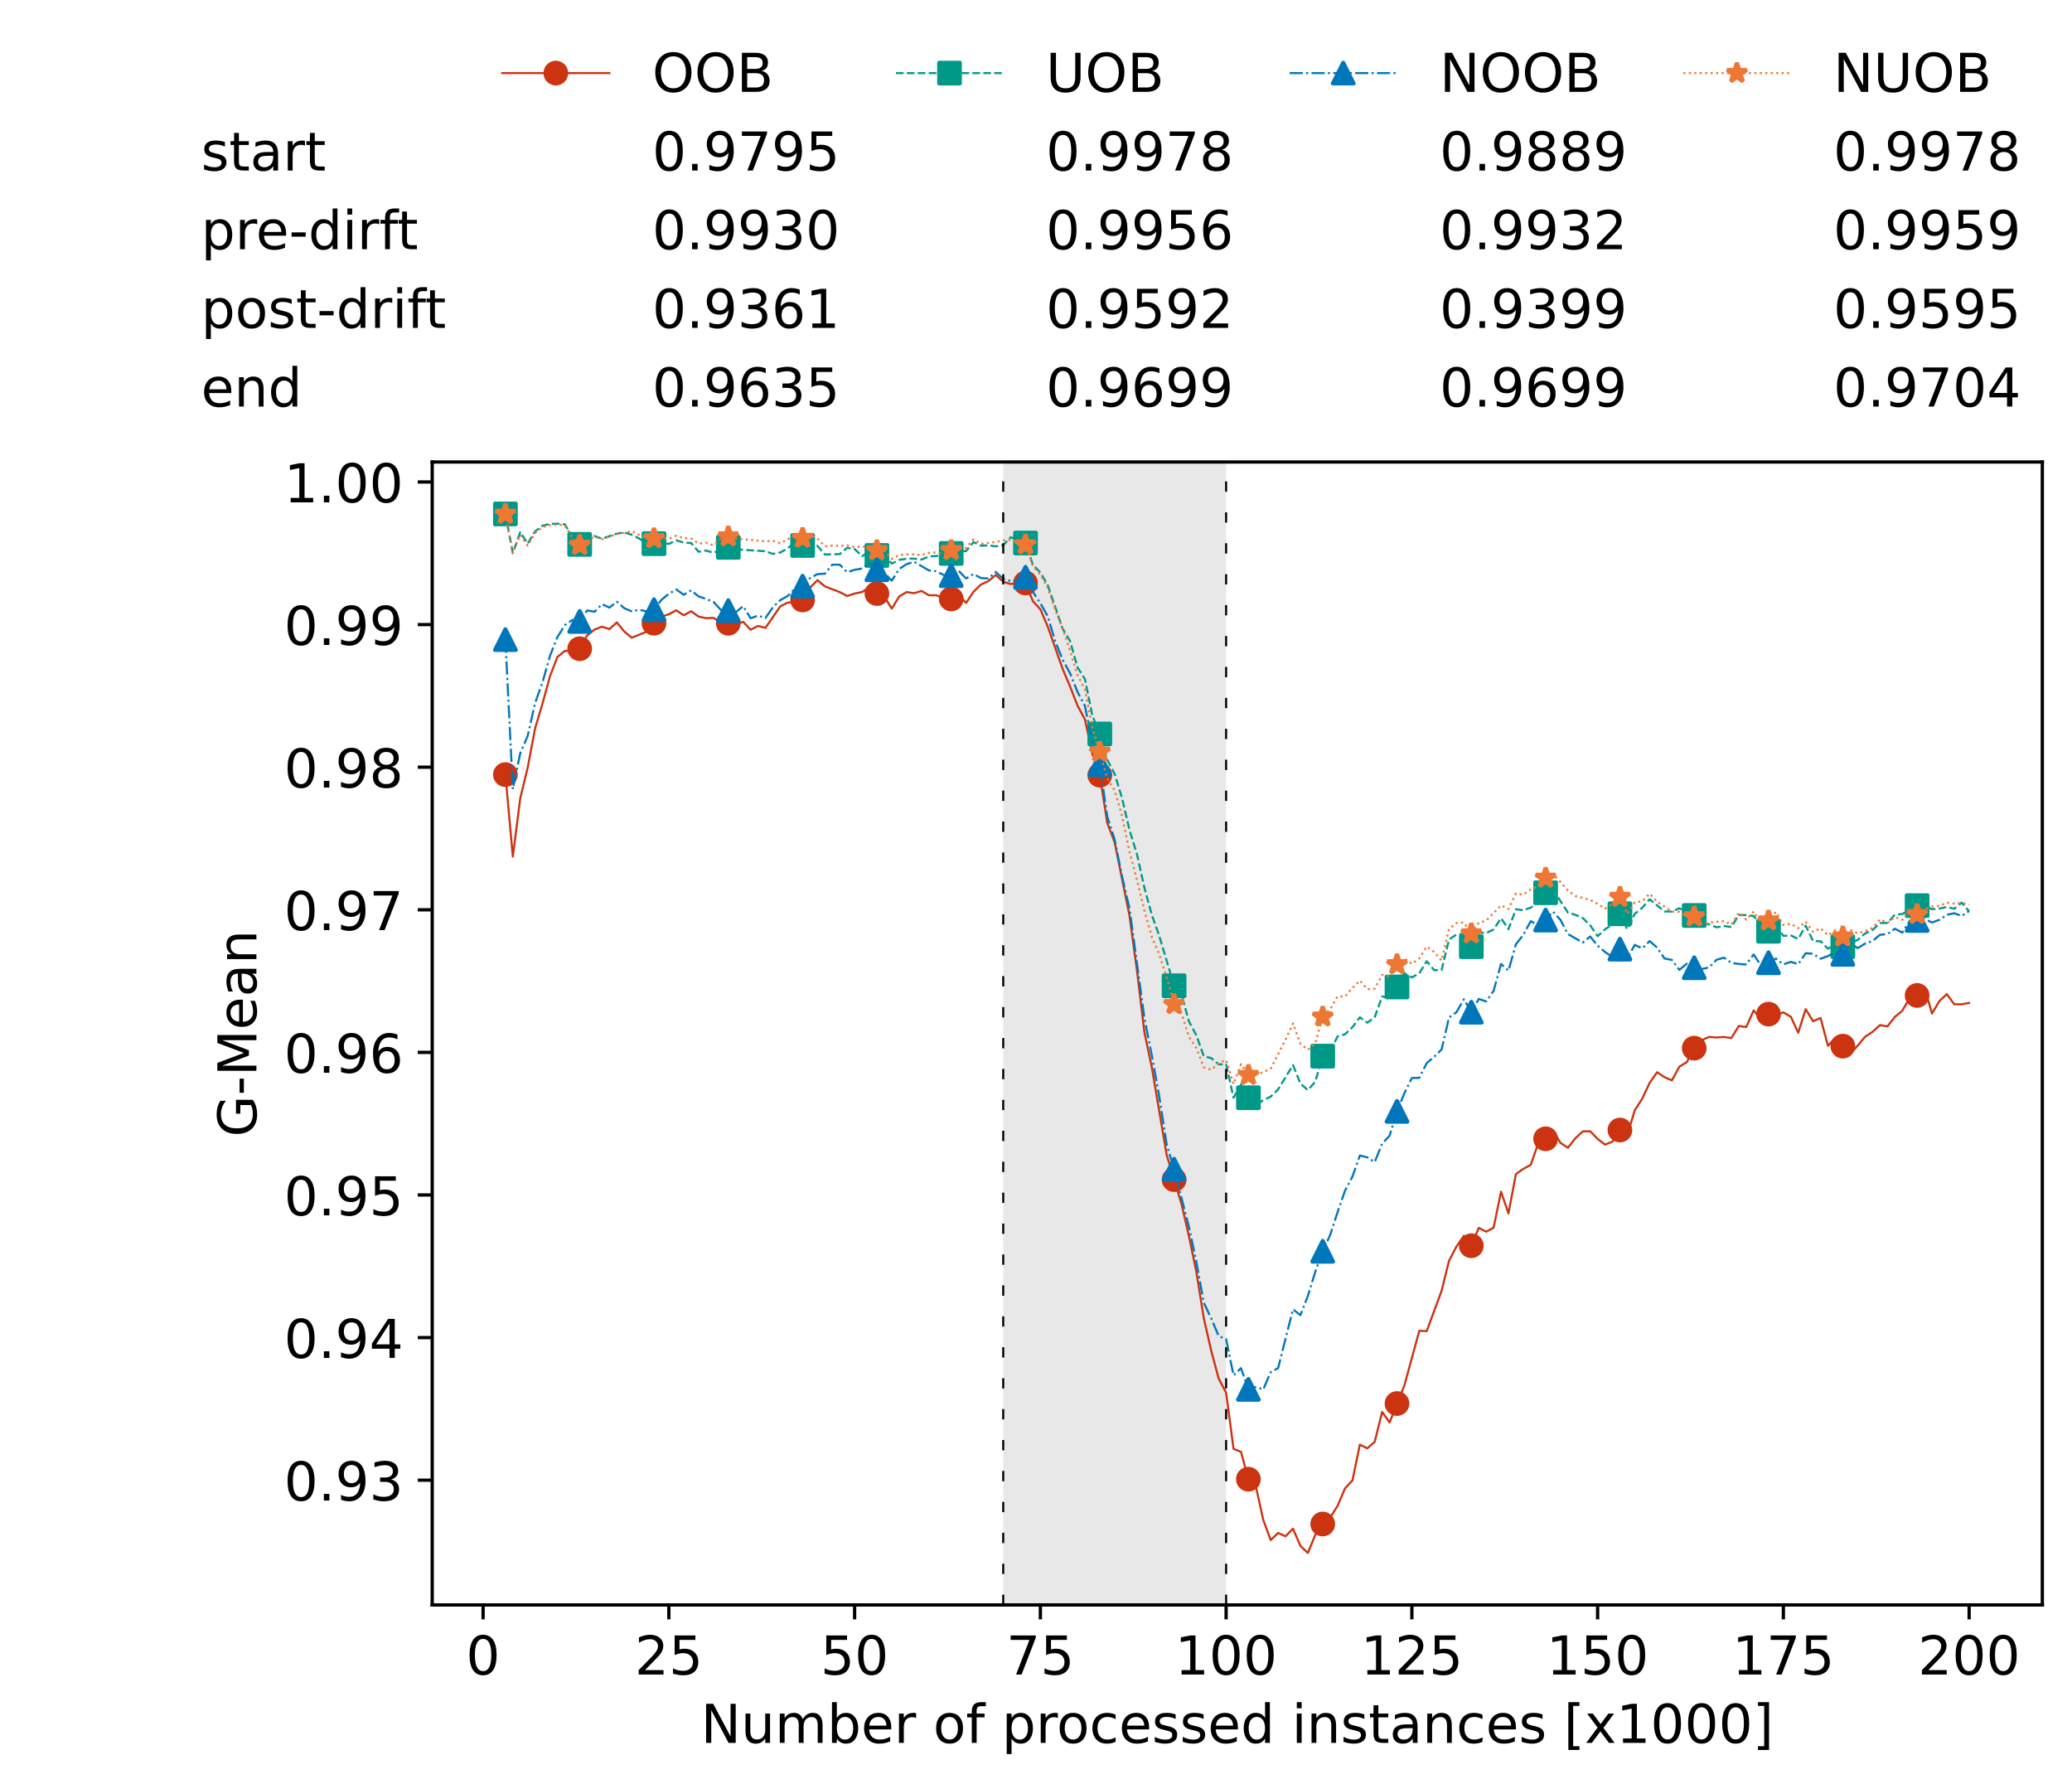 <?xml version="1.0" encoding="utf-8" standalone="no"?>
<!DOCTYPE svg PUBLIC "-//W3C//DTD SVG 1.1//EN"
  "http://www.w3.org/Graphics/SVG/1.1/DTD/svg11.dtd">
<!-- Created with matplotlib (https://matplotlib.org/) -->
<svg height="432.615pt" version="1.1" viewBox="0 0 502.65 432.615" width="502.65pt" xmlns="http://www.w3.org/2000/svg" xmlns:xlink="http://www.w3.org/1999/xlink">
 <defs>
  <style type="text/css">*{stroke-linecap:butt;stroke-linejoin:round;}</style>
 </defs>
 <g id="figure_1">
  <g id="patch_1">
   <path d="M 0 432.615 
L 502.65 432.615 
L 502.65 0 
L 0 0 
z
" style="fill:#ffffff;"/>
  </g>
  <g id="axes_1">
   <g id="patch_2">
    <path d="M 104.85 389.252 
L 495.45 389.252 
L 495.45 112.052 
L 104.85 112.052 
z
" style="fill:#ffffff;"/>
   </g>
   <g id="patch_3">
    <path clip-path="url(#p7c4e8ea52a)" d="M 297.446 389.252 
L 297.446 112.052 
L 243.372 112.052 
L 243.372 389.252 
z
" style="fill:#d3d3d3;opacity:0.5;"/>
   </g>
   <g id="matplotlib.axis_1">
    <g id="xtick_1">
     <g id="line2d_1">
      <defs>
       <path d="M 0 0 
L 0 3.5 
" id="ma7ed060cad" style="stroke:#000000;stroke-width:0.8;"/>
      </defs>
      <g>
       <use style="stroke:#000000;stroke-width:0.8;" x="117.197" xlink:href="#ma7ed060cad" y="389.252"/>
      </g>
     </g>
     <g id="text_1">
      <!-- 0 -->
      <g transform="translate(113.061 406.13)scale(0.13 -0.13)">
       <defs>
        <path d="M 31.781 66.406 
Q 24.172 66.406 20.328 58.906 
Q 16.5 51.422 16.5 36.375 
Q 16.5 21.391 20.328 13.891 
Q 24.172 6.391 31.781 6.391 
Q 39.453 6.391 43.281 13.891 
Q 47.125 21.391 47.125 36.375 
Q 47.125 51.422 43.281 58.906 
Q 39.453 66.406 31.781 66.406 
z
M 31.781 74.219 
Q 44.047 74.219 50.516 64.516 
Q 56.984 54.828 56.984 36.375 
Q 56.984 17.969 50.516 8.266 
Q 44.047 -1.422 31.781 -1.422 
Q 19.531 -1.422 13.062 8.266 
Q 6.594 17.969 6.594 36.375 
Q 6.594 54.828 13.062 64.516 
Q 19.531 74.219 31.781 74.219 
z
" id="DejaVuSans-48"/>
       </defs>
       <use xlink:href="#DejaVuSans-48"/>
      </g>
     </g>
    </g>
    <g id="xtick_2">
     <g id="line2d_2">
      <g>
       <use style="stroke:#000000;stroke-width:0.8;" x="162.259" xlink:href="#ma7ed060cad" y="389.252"/>
      </g>
     </g>
     <g id="text_2">
      <!-- 25 -->
      <g transform="translate(153.988 406.13)scale(0.13 -0.13)">
       <defs>
        <path d="M 19.188 8.297 
L 53.609 8.297 
L 53.609 0 
L 7.328 0 
L 7.328 8.297 
Q 12.938 14.109 22.625 23.891 
Q 32.328 33.688 34.812 36.531 
Q 39.547 41.844 41.422 45.531 
Q 43.312 49.219 43.312 52.781 
Q 43.312 58.594 39.234 62.25 
Q 35.156 65.922 28.609 65.922 
Q 23.969 65.922 18.812 64.312 
Q 13.672 62.703 7.812 59.422 
L 7.812 69.391 
Q 13.766 71.781 18.938 73 
Q 24.125 74.219 28.422 74.219 
Q 39.75 74.219 46.484 68.547 
Q 53.219 62.891 53.219 53.422 
Q 53.219 48.922 51.531 44.891 
Q 49.859 40.875 45.406 35.406 
Q 44.188 33.984 37.641 27.219 
Q 31.109 20.453 19.188 8.297 
z
" id="DejaVuSans-50"/>
        <path d="M 10.797 72.906 
L 49.516 72.906 
L 49.516 64.594 
L 19.828 64.594 
L 19.828 46.734 
Q 21.969 47.469 24.109 47.828 
Q 26.266 48.188 28.422 48.188 
Q 40.625 48.188 47.75 41.5 
Q 54.891 34.812 54.891 23.391 
Q 54.891 11.625 47.562 5.094 
Q 40.234 -1.422 26.906 -1.422 
Q 22.312 -1.422 17.547 -0.641 
Q 12.797 0.141 7.719 1.703 
L 7.719 11.625 
Q 12.109 9.234 16.797 8.062 
Q 21.484 6.891 26.703 6.891 
Q 35.156 6.891 40.078 11.328 
Q 45.016 15.766 45.016 23.391 
Q 45.016 31 40.078 35.438 
Q 35.156 39.891 26.703 39.891 
Q 22.75 39.891 18.812 39.016 
Q 14.891 38.141 10.797 36.281 
z
" id="DejaVuSans-53"/>
       </defs>
       <use xlink:href="#DejaVuSans-50"/>
       <use x="63.623" xlink:href="#DejaVuSans-53"/>
      </g>
     </g>
    </g>
    <g id="xtick_3">
     <g id="line2d_3">
      <g>
       <use style="stroke:#000000;stroke-width:0.8;" x="207.322" xlink:href="#ma7ed060cad" y="389.252"/>
      </g>
     </g>
     <g id="text_3">
      <!-- 50 -->
      <g transform="translate(199.05 406.13)scale(0.13 -0.13)">
       <use xlink:href="#DejaVuSans-53"/>
       <use x="63.623" xlink:href="#DejaVuSans-48"/>
      </g>
     </g>
    </g>
    <g id="xtick_4">
     <g id="line2d_4">
      <g>
       <use style="stroke:#000000;stroke-width:0.8;" x="252.384" xlink:href="#ma7ed060cad" y="389.252"/>
      </g>
     </g>
     <g id="text_4">
      <!-- 75 -->
      <g transform="translate(244.113 406.13)scale(0.13 -0.13)">
       <defs>
        <path d="M 8.203 72.906 
L 55.078 72.906 
L 55.078 68.703 
L 28.609 0 
L 18.312 0 
L 43.219 64.594 
L 8.203 64.594 
z
" id="DejaVuSans-55"/>
       </defs>
       <use xlink:href="#DejaVuSans-55"/>
       <use x="63.623" xlink:href="#DejaVuSans-53"/>
      </g>
     </g>
    </g>
    <g id="xtick_5">
     <g id="line2d_5">
      <g>
       <use style="stroke:#000000;stroke-width:0.8;" x="297.446" xlink:href="#ma7ed060cad" y="389.252"/>
      </g>
     </g>
     <g id="text_5">
      <!-- 100 -->
      <g transform="translate(285.039 406.13)scale(0.13 -0.13)">
       <defs>
        <path d="M 12.406 8.297 
L 28.516 8.297 
L 28.516 63.922 
L 10.984 60.406 
L 10.984 69.391 
L 28.422 72.906 
L 38.281 72.906 
L 38.281 8.297 
L 54.391 8.297 
L 54.391 0 
L 12.406 0 
z
" id="DejaVuSans-49"/>
       </defs>
       <use xlink:href="#DejaVuSans-49"/>
       <use x="63.623" xlink:href="#DejaVuSans-48"/>
       <use x="127.246" xlink:href="#DejaVuSans-48"/>
      </g>
     </g>
    </g>
    <g id="xtick_6">
     <g id="line2d_6">
      <g>
       <use style="stroke:#000000;stroke-width:0.8;" x="342.509" xlink:href="#ma7ed060cad" y="389.252"/>
      </g>
     </g>
     <g id="text_6">
      <!-- 125 -->
      <g transform="translate(330.102 406.13)scale(0.13 -0.13)">
       <use xlink:href="#DejaVuSans-49"/>
       <use x="63.623" xlink:href="#DejaVuSans-50"/>
       <use x="127.246" xlink:href="#DejaVuSans-53"/>
      </g>
     </g>
    </g>
    <g id="xtick_7">
     <g id="line2d_7">
      <g>
       <use style="stroke:#000000;stroke-width:0.8;" x="387.571" xlink:href="#ma7ed060cad" y="389.252"/>
      </g>
     </g>
     <g id="text_7">
      <!-- 150 -->
      <g transform="translate(375.164 406.13)scale(0.13 -0.13)">
       <use xlink:href="#DejaVuSans-49"/>
       <use x="63.623" xlink:href="#DejaVuSans-53"/>
       <use x="127.246" xlink:href="#DejaVuSans-48"/>
      </g>
     </g>
    </g>
    <g id="xtick_8">
     <g id="line2d_8">
      <g>
       <use style="stroke:#000000;stroke-width:0.8;" x="432.633" xlink:href="#ma7ed060cad" y="389.252"/>
      </g>
     </g>
     <g id="text_8">
      <!-- 175 -->
      <g transform="translate(420.226 406.13)scale(0.13 -0.13)">
       <use xlink:href="#DejaVuSans-49"/>
       <use x="63.623" xlink:href="#DejaVuSans-55"/>
       <use x="127.246" xlink:href="#DejaVuSans-53"/>
      </g>
     </g>
    </g>
    <g id="xtick_9">
     <g id="line2d_9">
      <g>
       <use style="stroke:#000000;stroke-width:0.8;" x="477.695" xlink:href="#ma7ed060cad" y="389.252"/>
      </g>
     </g>
     <g id="text_9">
      <!-- 200 -->
      <g transform="translate(465.289 406.13)scale(0.13 -0.13)">
       <use xlink:href="#DejaVuSans-50"/>
       <use x="63.623" xlink:href="#DejaVuSans-48"/>
       <use x="127.246" xlink:href="#DejaVuSans-48"/>
      </g>
     </g>
    </g>
    <g id="text_10">
     <!-- Number of processed instances [x1000] -->
     <g transform="translate(170.025 422.711)scale(0.13 -0.13)">
      <defs>
       <path d="M 9.812 72.906 
L 23.094 72.906 
L 55.422 11.922 
L 55.422 72.906 
L 64.984 72.906 
L 64.984 0 
L 51.703 0 
L 19.391 60.984 
L 19.391 0 
L 9.812 0 
z
" id="DejaVuSans-78"/>
       <path d="M 8.5 21.578 
L 8.5 54.688 
L 17.484 54.688 
L 17.484 21.922 
Q 17.484 14.156 20.5 10.266 
Q 23.531 6.391 29.594 6.391 
Q 36.859 6.391 41.078 11.031 
Q 45.312 15.672 45.312 23.688 
L 45.312 54.688 
L 54.297 54.688 
L 54.297 0 
L 45.312 0 
L 45.312 8.406 
Q 42.047 3.422 37.719 1 
Q 33.406 -1.422 27.688 -1.422 
Q 18.266 -1.422 13.375 4.438 
Q 8.5 10.297 8.5 21.578 
z
M 31.109 56 
z
" id="DejaVuSans-117"/>
       <path d="M 52 44.188 
Q 55.375 50.25 60.062 53.125 
Q 64.75 56 71.094 56 
Q 79.641 56 84.281 50.016 
Q 88.922 44.047 88.922 33.016 
L 88.922 0 
L 79.891 0 
L 79.891 32.719 
Q 79.891 40.578 77.094 44.375 
Q 74.312 48.188 68.609 48.188 
Q 61.625 48.188 57.562 43.547 
Q 53.516 38.922 53.516 30.906 
L 53.516 0 
L 44.484 0 
L 44.484 32.719 
Q 44.484 40.625 41.703 44.406 
Q 38.922 48.188 33.109 48.188 
Q 26.219 48.188 22.156 43.531 
Q 18.109 38.875 18.109 30.906 
L 18.109 0 
L 9.078 0 
L 9.078 54.688 
L 18.109 54.688 
L 18.109 46.188 
Q 21.188 51.219 25.484 53.609 
Q 29.781 56 35.688 56 
Q 41.656 56 45.828 52.969 
Q 50 49.953 52 44.188 
z
" id="DejaVuSans-109"/>
       <path d="M 48.688 27.297 
Q 48.688 37.203 44.609 42.844 
Q 40.531 48.484 33.406 48.484 
Q 26.266 48.484 22.188 42.844 
Q 18.109 37.203 18.109 27.297 
Q 18.109 17.391 22.188 11.75 
Q 26.266 6.109 33.406 6.109 
Q 40.531 6.109 44.609 11.75 
Q 48.688 17.391 48.688 27.297 
z
M 18.109 46.391 
Q 20.953 51.266 25.266 53.625 
Q 29.594 56 35.594 56 
Q 45.562 56 51.781 48.094 
Q 58.016 40.188 58.016 27.297 
Q 58.016 14.406 51.781 6.484 
Q 45.562 -1.422 35.594 -1.422 
Q 29.594 -1.422 25.266 0.953 
Q 20.953 3.328 18.109 8.203 
L 18.109 0 
L 9.078 0 
L 9.078 75.984 
L 18.109 75.984 
z
" id="DejaVuSans-98"/>
       <path d="M 56.203 29.594 
L 56.203 25.203 
L 14.891 25.203 
Q 15.484 15.922 20.484 11.062 
Q 25.484 6.203 34.422 6.203 
Q 39.594 6.203 44.453 7.469 
Q 49.312 8.734 54.109 11.281 
L 54.109 2.781 
Q 49.266 0.734 44.188 -0.344 
Q 39.109 -1.422 33.891 -1.422 
Q 20.797 -1.422 13.156 6.188 
Q 5.516 13.812 5.516 26.812 
Q 5.516 40.234 12.766 48.109 
Q 20.016 56 32.328 56 
Q 43.359 56 49.781 48.891 
Q 56.203 41.797 56.203 29.594 
z
M 47.219 32.234 
Q 47.125 39.594 43.094 43.984 
Q 39.062 48.391 32.422 48.391 
Q 24.906 48.391 20.391 44.141 
Q 15.875 39.891 15.188 32.172 
z
" id="DejaVuSans-101"/>
       <path d="M 41.109 46.297 
Q 39.594 47.172 37.812 47.578 
Q 36.031 48 33.891 48 
Q 26.266 48 22.188 43.047 
Q 18.109 38.094 18.109 28.812 
L 18.109 0 
L 9.078 0 
L 9.078 54.688 
L 18.109 54.688 
L 18.109 46.188 
Q 20.953 51.172 25.484 53.578 
Q 30.031 56 36.531 56 
Q 37.453 56 38.578 55.875 
Q 39.703 55.766 41.062 55.516 
z
" id="DejaVuSans-114"/>
       <path id="DejaVuSans-32"/>
       <path d="M 30.609 48.391 
Q 23.391 48.391 19.188 42.75 
Q 14.984 37.109 14.984 27.297 
Q 14.984 17.484 19.156 11.844 
Q 23.344 6.203 30.609 6.203 
Q 37.797 6.203 41.984 11.859 
Q 46.188 17.531 46.188 27.297 
Q 46.188 37.016 41.984 42.703 
Q 37.797 48.391 30.609 48.391 
z
M 30.609 56 
Q 42.328 56 49.016 48.375 
Q 55.719 40.766 55.719 27.297 
Q 55.719 13.875 49.016 6.219 
Q 42.328 -1.422 30.609 -1.422 
Q 18.844 -1.422 12.172 6.219 
Q 5.516 13.875 5.516 27.297 
Q 5.516 40.766 12.172 48.375 
Q 18.844 56 30.609 56 
z
" id="DejaVuSans-111"/>
       <path d="M 37.109 75.984 
L 37.109 68.5 
L 28.516 68.5 
Q 23.688 68.5 21.797 66.547 
Q 19.922 64.594 19.922 59.516 
L 19.922 54.688 
L 34.719 54.688 
L 34.719 47.703 
L 19.922 47.703 
L 19.922 0 
L 10.891 0 
L 10.891 47.703 
L 2.297 47.703 
L 2.297 54.688 
L 10.891 54.688 
L 10.891 58.5 
Q 10.891 67.625 15.141 71.797 
Q 19.391 75.984 28.609 75.984 
z
" id="DejaVuSans-102"/>
       <path d="M 18.109 8.203 
L 18.109 -20.797 
L 9.078 -20.797 
L 9.078 54.688 
L 18.109 54.688 
L 18.109 46.391 
Q 20.953 51.266 25.266 53.625 
Q 29.594 56 35.594 56 
Q 45.562 56 51.781 48.094 
Q 58.016 40.188 58.016 27.297 
Q 58.016 14.406 51.781 6.484 
Q 45.562 -1.422 35.594 -1.422 
Q 29.594 -1.422 25.266 0.953 
Q 20.953 3.328 18.109 8.203 
z
M 48.688 27.297 
Q 48.688 37.203 44.609 42.844 
Q 40.531 48.484 33.406 48.484 
Q 26.266 48.484 22.188 42.844 
Q 18.109 37.203 18.109 27.297 
Q 18.109 17.391 22.188 11.75 
Q 26.266 6.109 33.406 6.109 
Q 40.531 6.109 44.609 11.75 
Q 48.688 17.391 48.688 27.297 
z
" id="DejaVuSans-112"/>
       <path d="M 48.781 52.594 
L 48.781 44.188 
Q 44.969 46.297 41.141 47.344 
Q 37.312 48.391 33.406 48.391 
Q 24.656 48.391 19.812 42.844 
Q 14.984 37.312 14.984 27.297 
Q 14.984 17.281 19.812 11.734 
Q 24.656 6.203 33.406 6.203 
Q 37.312 6.203 41.141 7.25 
Q 44.969 8.297 48.781 10.406 
L 48.781 2.094 
Q 45.016 0.344 40.984 -0.531 
Q 36.969 -1.422 32.422 -1.422 
Q 20.062 -1.422 12.781 6.344 
Q 5.516 14.109 5.516 27.297 
Q 5.516 40.672 12.859 48.328 
Q 20.219 56 33.016 56 
Q 37.156 56 41.109 55.141 
Q 45.062 54.297 48.781 52.594 
z
" id="DejaVuSans-99"/>
       <path d="M 44.281 53.078 
L 44.281 44.578 
Q 40.484 46.531 36.375 47.5 
Q 32.281 48.484 27.875 48.484 
Q 21.188 48.484 17.844 46.438 
Q 14.5 44.391 14.5 40.281 
Q 14.5 37.156 16.891 35.375 
Q 19.281 33.594 26.516 31.984 
L 29.594 31.297 
Q 39.156 29.25 43.188 25.516 
Q 47.219 21.781 47.219 15.094 
Q 47.219 7.469 41.188 3.016 
Q 35.156 -1.422 24.609 -1.422 
Q 20.219 -1.422 15.453 -0.562 
Q 10.688 0.297 5.422 2 
L 5.422 11.281 
Q 10.406 8.688 15.234 7.391 
Q 20.062 6.109 24.812 6.109 
Q 31.156 6.109 34.562 8.281 
Q 37.984 10.453 37.984 14.406 
Q 37.984 18.062 35.516 20.016 
Q 33.062 21.969 24.703 23.781 
L 21.578 24.516 
Q 13.234 26.266 9.516 29.906 
Q 5.812 33.547 5.812 39.891 
Q 5.812 47.609 11.281 51.797 
Q 16.75 56 26.812 56 
Q 31.781 56 36.172 55.266 
Q 40.578 54.547 44.281 53.078 
z
" id="DejaVuSans-115"/>
       <path d="M 45.406 46.391 
L 45.406 75.984 
L 54.391 75.984 
L 54.391 0 
L 45.406 0 
L 45.406 8.203 
Q 42.578 3.328 38.25 0.953 
Q 33.938 -1.422 27.875 -1.422 
Q 17.969 -1.422 11.734 6.484 
Q 5.516 14.406 5.516 27.297 
Q 5.516 40.188 11.734 48.094 
Q 17.969 56 27.875 56 
Q 33.938 56 38.25 53.625 
Q 42.578 51.266 45.406 46.391 
z
M 14.797 27.297 
Q 14.797 17.391 18.875 11.75 
Q 22.953 6.109 30.078 6.109 
Q 37.203 6.109 41.297 11.75 
Q 45.406 17.391 45.406 27.297 
Q 45.406 37.203 41.297 42.844 
Q 37.203 48.484 30.078 48.484 
Q 22.953 48.484 18.875 42.844 
Q 14.797 37.203 14.797 27.297 
z
" id="DejaVuSans-100"/>
       <path d="M 9.422 54.688 
L 18.406 54.688 
L 18.406 0 
L 9.422 0 
z
M 9.422 75.984 
L 18.406 75.984 
L 18.406 64.594 
L 9.422 64.594 
z
" id="DejaVuSans-105"/>
       <path d="M 54.891 33.016 
L 54.891 0 
L 45.906 0 
L 45.906 32.719 
Q 45.906 40.484 42.875 44.328 
Q 39.844 48.188 33.797 48.188 
Q 26.516 48.188 22.312 43.547 
Q 18.109 38.922 18.109 30.906 
L 18.109 0 
L 9.078 0 
L 9.078 54.688 
L 18.109 54.688 
L 18.109 46.188 
Q 21.344 51.125 25.703 53.562 
Q 30.078 56 35.797 56 
Q 45.219 56 50.047 50.172 
Q 54.891 44.344 54.891 33.016 
z
" id="DejaVuSans-110"/>
       <path d="M 18.312 70.219 
L 18.312 54.688 
L 36.812 54.688 
L 36.812 47.703 
L 18.312 47.703 
L 18.312 18.016 
Q 18.312 11.328 20.141 9.422 
Q 21.969 7.516 27.594 7.516 
L 36.812 7.516 
L 36.812 0 
L 27.594 0 
Q 17.188 0 13.234 3.875 
Q 9.281 7.766 9.281 18.016 
L 9.281 47.703 
L 2.688 47.703 
L 2.688 54.688 
L 9.281 54.688 
L 9.281 70.219 
z
" id="DejaVuSans-116"/>
       <path d="M 34.281 27.484 
Q 23.391 27.484 19.188 25 
Q 14.984 22.516 14.984 16.5 
Q 14.984 11.719 18.141 8.906 
Q 21.297 6.109 26.703 6.109 
Q 34.188 6.109 38.703 11.406 
Q 43.219 16.703 43.219 25.484 
L 43.219 27.484 
z
M 52.203 31.203 
L 52.203 0 
L 43.219 0 
L 43.219 8.297 
Q 40.141 3.328 35.547 0.953 
Q 30.953 -1.422 24.312 -1.422 
Q 15.922 -1.422 10.953 3.297 
Q 6 8.016 6 15.922 
Q 6 25.141 12.172 29.828 
Q 18.359 34.516 30.609 34.516 
L 43.219 34.516 
L 43.219 35.406 
Q 43.219 41.609 39.141 45 
Q 35.062 48.391 27.688 48.391 
Q 23 48.391 18.547 47.266 
Q 14.109 46.141 10.016 43.891 
L 10.016 52.203 
Q 14.938 54.109 19.578 55.047 
Q 24.219 56 28.609 56 
Q 40.484 56 46.344 49.844 
Q 52.203 43.703 52.203 31.203 
z
" id="DejaVuSans-97"/>
       <path d="M 8.594 75.984 
L 29.297 75.984 
L 29.297 69 
L 17.578 69 
L 17.578 -6.203 
L 29.297 -6.203 
L 29.297 -13.188 
L 8.594 -13.188 
z
" id="DejaVuSans-91"/>
       <path d="M 54.891 54.688 
L 35.109 28.078 
L 55.906 0 
L 45.312 0 
L 29.391 21.484 
L 13.484 0 
L 2.875 0 
L 24.125 28.609 
L 4.688 54.688 
L 15.281 54.688 
L 29.781 35.203 
L 44.281 54.688 
z
" id="DejaVuSans-120"/>
       <path d="M 30.422 75.984 
L 30.422 -13.188 
L 9.719 -13.188 
L 9.719 -6.203 
L 21.391 -6.203 
L 21.391 69 
L 9.719 69 
L 9.719 75.984 
z
" id="DejaVuSans-93"/>
      </defs>
      <use xlink:href="#DejaVuSans-78"/>
      <use x="74.805" xlink:href="#DejaVuSans-117"/>
      <use x="138.184" xlink:href="#DejaVuSans-109"/>
      <use x="235.596" xlink:href="#DejaVuSans-98"/>
      <use x="299.072" xlink:href="#DejaVuSans-101"/>
      <use x="360.596" xlink:href="#DejaVuSans-114"/>
      <use x="401.709" xlink:href="#DejaVuSans-32"/>
      <use x="433.496" xlink:href="#DejaVuSans-111"/>
      <use x="494.678" xlink:href="#DejaVuSans-102"/>
      <use x="529.883" xlink:href="#DejaVuSans-32"/>
      <use x="561.67" xlink:href="#DejaVuSans-112"/>
      <use x="625.146" xlink:href="#DejaVuSans-114"/>
      <use x="664.01" xlink:href="#DejaVuSans-111"/>
      <use x="725.191" xlink:href="#DejaVuSans-99"/>
      <use x="780.172" xlink:href="#DejaVuSans-101"/>
      <use x="841.695" xlink:href="#DejaVuSans-115"/>
      <use x="893.795" xlink:href="#DejaVuSans-115"/>
      <use x="945.895" xlink:href="#DejaVuSans-101"/>
      <use x="1007.418" xlink:href="#DejaVuSans-100"/>
      <use x="1070.895" xlink:href="#DejaVuSans-32"/>
      <use x="1102.682" xlink:href="#DejaVuSans-105"/>
      <use x="1130.465" xlink:href="#DejaVuSans-110"/>
      <use x="1193.844" xlink:href="#DejaVuSans-115"/>
      <use x="1245.943" xlink:href="#DejaVuSans-116"/>
      <use x="1285.152" xlink:href="#DejaVuSans-97"/>
      <use x="1346.432" xlink:href="#DejaVuSans-110"/>
      <use x="1409.811" xlink:href="#DejaVuSans-99"/>
      <use x="1464.791" xlink:href="#DejaVuSans-101"/>
      <use x="1526.314" xlink:href="#DejaVuSans-115"/>
      <use x="1578.414" xlink:href="#DejaVuSans-32"/>
      <use x="1610.201" xlink:href="#DejaVuSans-91"/>
      <use x="1649.215" xlink:href="#DejaVuSans-120"/>
      <use x="1708.395" xlink:href="#DejaVuSans-49"/>
      <use x="1772.018" xlink:href="#DejaVuSans-48"/>
      <use x="1835.641" xlink:href="#DejaVuSans-48"/>
      <use x="1899.264" xlink:href="#DejaVuSans-48"/>
      <use x="1962.887" xlink:href="#DejaVuSans-93"/>
     </g>
    </g>
   </g>
   <g id="matplotlib.axis_2">
    <g id="ytick_1">
     <g id="line2d_10">
      <defs>
       <path d="M 0 0 
L -3.5 0 
" id="ma53951bf26" style="stroke:#000000;stroke-width:0.8;"/>
      </defs>
      <g>
       <use style="stroke:#000000;stroke-width:0.8;" x="104.85" xlink:href="#ma53951bf26" y="358.994"/>
      </g>
     </g>
     <g id="text_11">
      <!-- 0.93 -->
      <g transform="translate(68.905 363.933)scale(0.13 -0.13)">
       <defs>
        <path d="M 10.688 12.406 
L 21 12.406 
L 21 0 
L 10.688 0 
z
" id="DejaVuSans-46"/>
        <path d="M 10.984 1.516 
L 10.984 10.5 
Q 14.703 8.734 18.5 7.812 
Q 22.312 6.891 25.984 6.891 
Q 35.75 6.891 40.891 13.453 
Q 46.047 20.016 46.781 33.406 
Q 43.953 29.203 39.594 26.953 
Q 35.25 24.703 29.984 24.703 
Q 19.047 24.703 12.672 31.312 
Q 6.297 37.938 6.297 49.422 
Q 6.297 60.641 12.938 67.422 
Q 19.578 74.219 30.609 74.219 
Q 43.266 74.219 49.922 64.516 
Q 56.594 54.828 56.594 36.375 
Q 56.594 19.141 48.406 8.859 
Q 40.234 -1.422 26.422 -1.422 
Q 22.703 -1.422 18.891 -0.688 
Q 15.094 0.047 10.984 1.516 
z
M 30.609 32.422 
Q 37.25 32.422 41.125 36.953 
Q 45.016 41.5 45.016 49.422 
Q 45.016 57.281 41.125 61.844 
Q 37.25 66.406 30.609 66.406 
Q 23.969 66.406 20.094 61.844 
Q 16.219 57.281 16.219 49.422 
Q 16.219 41.5 20.094 36.953 
Q 23.969 32.422 30.609 32.422 
z
" id="DejaVuSans-57"/>
        <path d="M 40.578 39.312 
Q 47.656 37.797 51.625 33 
Q 55.609 28.219 55.609 21.188 
Q 55.609 10.406 48.188 4.484 
Q 40.766 -1.422 27.094 -1.422 
Q 22.516 -1.422 17.656 -0.516 
Q 12.797 0.391 7.625 2.203 
L 7.625 11.719 
Q 11.719 9.328 16.594 8.109 
Q 21.484 6.891 26.812 6.891 
Q 36.078 6.891 40.938 10.547 
Q 45.797 14.203 45.797 21.188 
Q 45.797 27.641 41.281 31.266 
Q 36.766 34.906 28.719 34.906 
L 20.219 34.906 
L 20.219 43.016 
L 29.109 43.016 
Q 36.375 43.016 40.234 45.922 
Q 44.094 48.828 44.094 54.297 
Q 44.094 59.906 40.109 62.906 
Q 36.141 65.922 28.719 65.922 
Q 24.656 65.922 20.016 65.031 
Q 15.375 64.156 9.812 62.312 
L 9.812 71.094 
Q 15.438 72.656 20.344 73.438 
Q 25.25 74.219 29.594 74.219 
Q 40.828 74.219 47.359 69.109 
Q 53.906 64.016 53.906 55.328 
Q 53.906 49.266 50.438 45.094 
Q 46.969 40.922 40.578 39.312 
z
" id="DejaVuSans-51"/>
       </defs>
       <use xlink:href="#DejaVuSans-48"/>
       <use x="63.623" xlink:href="#DejaVuSans-46"/>
       <use x="95.41" xlink:href="#DejaVuSans-57"/>
       <use x="159.033" xlink:href="#DejaVuSans-51"/>
      </g>
     </g>
    </g>
    <g id="ytick_2">
     <g id="line2d_11">
      <g>
       <use style="stroke:#000000;stroke-width:0.8;" x="104.85" xlink:href="#ma53951bf26" y="324.409"/>
      </g>
     </g>
     <g id="text_12">
      <!-- 0.94 -->
      <g transform="translate(68.905 329.348)scale(0.13 -0.13)">
       <defs>
        <path d="M 37.797 64.312 
L 12.891 25.391 
L 37.797 25.391 
z
M 35.203 72.906 
L 47.609 72.906 
L 47.609 25.391 
L 58.016 25.391 
L 58.016 17.188 
L 47.609 17.188 
L 47.609 0 
L 37.797 0 
L 37.797 17.188 
L 4.891 17.188 
L 4.891 26.703 
z
" id="DejaVuSans-52"/>
       </defs>
       <use xlink:href="#DejaVuSans-48"/>
       <use x="63.623" xlink:href="#DejaVuSans-46"/>
       <use x="95.41" xlink:href="#DejaVuSans-57"/>
       <use x="159.033" xlink:href="#DejaVuSans-52"/>
      </g>
     </g>
    </g>
    <g id="ytick_3">
     <g id="line2d_12">
      <g>
       <use style="stroke:#000000;stroke-width:0.8;" x="104.85" xlink:href="#ma53951bf26" y="289.824"/>
      </g>
     </g>
     <g id="text_13">
      <!-- 0.95 -->
      <g transform="translate(68.905 294.763)scale(0.13 -0.13)">
       <use xlink:href="#DejaVuSans-48"/>
       <use x="63.623" xlink:href="#DejaVuSans-46"/>
       <use x="95.41" xlink:href="#DejaVuSans-57"/>
       <use x="159.033" xlink:href="#DejaVuSans-53"/>
      </g>
     </g>
    </g>
    <g id="ytick_4">
     <g id="line2d_13">
      <g>
       <use style="stroke:#000000;stroke-width:0.8;" x="104.85" xlink:href="#ma53951bf26" y="255.238"/>
      </g>
     </g>
     <g id="text_14">
      <!-- 0.96 -->
      <g transform="translate(68.905 260.177)scale(0.13 -0.13)">
       <defs>
        <path d="M 33.016 40.375 
Q 26.375 40.375 22.484 35.828 
Q 18.609 31.297 18.609 23.391 
Q 18.609 15.531 22.484 10.953 
Q 26.375 6.391 33.016 6.391 
Q 39.656 6.391 43.531 10.953 
Q 47.406 15.531 47.406 23.391 
Q 47.406 31.297 43.531 35.828 
Q 39.656 40.375 33.016 40.375 
z
M 52.594 71.297 
L 52.594 62.312 
Q 48.875 64.062 45.094 64.984 
Q 41.312 65.922 37.594 65.922 
Q 27.828 65.922 22.672 59.328 
Q 17.531 52.734 16.797 39.406 
Q 19.672 43.656 24.016 45.922 
Q 28.375 48.188 33.594 48.188 
Q 44.578 48.188 50.953 41.516 
Q 57.328 34.859 57.328 23.391 
Q 57.328 12.156 50.688 5.359 
Q 44.047 -1.422 33.016 -1.422 
Q 20.359 -1.422 13.672 8.266 
Q 6.984 17.969 6.984 36.375 
Q 6.984 53.656 15.188 63.938 
Q 23.391 74.219 37.203 74.219 
Q 40.922 74.219 44.703 73.484 
Q 48.484 72.75 52.594 71.297 
z
" id="DejaVuSans-54"/>
       </defs>
       <use xlink:href="#DejaVuSans-48"/>
       <use x="63.623" xlink:href="#DejaVuSans-46"/>
       <use x="95.41" xlink:href="#DejaVuSans-57"/>
       <use x="159.033" xlink:href="#DejaVuSans-54"/>
      </g>
     </g>
    </g>
    <g id="ytick_5">
     <g id="line2d_14">
      <g>
       <use style="stroke:#000000;stroke-width:0.8;" x="104.85" xlink:href="#ma53951bf26" y="220.653"/>
      </g>
     </g>
     <g id="text_15">
      <!-- 0.97 -->
      <g transform="translate(68.905 225.592)scale(0.13 -0.13)">
       <use xlink:href="#DejaVuSans-48"/>
       <use x="63.623" xlink:href="#DejaVuSans-46"/>
       <use x="95.41" xlink:href="#DejaVuSans-57"/>
       <use x="159.033" xlink:href="#DejaVuSans-55"/>
      </g>
     </g>
    </g>
    <g id="ytick_6">
     <g id="line2d_15">
      <g>
       <use style="stroke:#000000;stroke-width:0.8;" x="104.85" xlink:href="#ma53951bf26" y="186.068"/>
      </g>
     </g>
     <g id="text_16">
      <!-- 0.98 -->
      <g transform="translate(68.905 191.007)scale(0.13 -0.13)">
       <defs>
        <path d="M 31.781 34.625 
Q 24.75 34.625 20.719 30.859 
Q 16.703 27.094 16.703 20.516 
Q 16.703 13.922 20.719 10.156 
Q 24.75 6.391 31.781 6.391 
Q 38.812 6.391 42.859 10.172 
Q 46.922 13.969 46.922 20.516 
Q 46.922 27.094 42.891 30.859 
Q 38.875 34.625 31.781 34.625 
z
M 21.922 38.812 
Q 15.578 40.375 12.031 44.719 
Q 8.5 49.078 8.5 55.328 
Q 8.5 64.062 14.719 69.141 
Q 20.953 74.219 31.781 74.219 
Q 42.672 74.219 48.875 69.141 
Q 55.078 64.062 55.078 55.328 
Q 55.078 49.078 51.531 44.719 
Q 48 40.375 41.703 38.812 
Q 48.828 37.156 52.797 32.312 
Q 56.781 27.484 56.781 20.516 
Q 56.781 9.906 50.312 4.234 
Q 43.844 -1.422 31.781 -1.422 
Q 19.734 -1.422 13.25 4.234 
Q 6.781 9.906 6.781 20.516 
Q 6.781 27.484 10.781 32.312 
Q 14.797 37.156 21.922 38.812 
z
M 18.312 54.391 
Q 18.312 48.734 21.844 45.562 
Q 25.391 42.391 31.781 42.391 
Q 38.141 42.391 41.719 45.562 
Q 45.312 48.734 45.312 54.391 
Q 45.312 60.062 41.719 63.234 
Q 38.141 66.406 31.781 66.406 
Q 25.391 66.406 21.844 63.234 
Q 18.312 60.062 18.312 54.391 
z
" id="DejaVuSans-56"/>
       </defs>
       <use xlink:href="#DejaVuSans-48"/>
       <use x="63.623" xlink:href="#DejaVuSans-46"/>
       <use x="95.41" xlink:href="#DejaVuSans-57"/>
       <use x="159.033" xlink:href="#DejaVuSans-56"/>
      </g>
     </g>
    </g>
    <g id="ytick_7">
     <g id="line2d_16">
      <g>
       <use style="stroke:#000000;stroke-width:0.8;" x="104.85" xlink:href="#ma53951bf26" y="151.483"/>
      </g>
     </g>
     <g id="text_17">
      <!-- 0.99 -->
      <g transform="translate(68.905 156.422)scale(0.13 -0.13)">
       <use xlink:href="#DejaVuSans-48"/>
       <use x="63.623" xlink:href="#DejaVuSans-46"/>
       <use x="95.41" xlink:href="#DejaVuSans-57"/>
       <use x="159.033" xlink:href="#DejaVuSans-57"/>
      </g>
     </g>
    </g>
    <g id="ytick_8">
     <g id="line2d_17">
      <g>
       <use style="stroke:#000000;stroke-width:0.8;" x="104.85" xlink:href="#ma53951bf26" y="116.897"/>
      </g>
     </g>
     <g id="text_18">
      <!-- 1.00 -->
      <g transform="translate(68.905 121.836)scale(0.13 -0.13)">
       <use xlink:href="#DejaVuSans-49"/>
       <use x="63.623" xlink:href="#DejaVuSans-46"/>
       <use x="95.41" xlink:href="#DejaVuSans-48"/>
       <use x="159.033" xlink:href="#DejaVuSans-48"/>
      </g>
     </g>
    </g>
    <g id="text_19">
     <!-- G-Mean -->
     <g transform="translate(62.201 275.744)rotate(-90)scale(0.13 -0.13)">
      <defs>
       <path d="M 59.516 10.406 
L 59.516 29.984 
L 43.406 29.984 
L 43.406 38.094 
L 69.281 38.094 
L 69.281 6.781 
Q 63.578 2.734 56.688 0.656 
Q 49.812 -1.422 42 -1.422 
Q 24.906 -1.422 15.25 8.562 
Q 5.609 18.562 5.609 36.375 
Q 5.609 54.25 15.25 64.234 
Q 24.906 74.219 42 74.219 
Q 49.125 74.219 55.547 72.453 
Q 61.969 70.703 67.391 67.281 
L 67.391 56.781 
Q 61.922 61.422 55.766 63.766 
Q 49.609 66.109 42.828 66.109 
Q 29.438 66.109 22.719 58.641 
Q 16.016 51.172 16.016 36.375 
Q 16.016 21.625 22.719 14.156 
Q 29.438 6.688 42.828 6.688 
Q 48.047 6.688 52.141 7.594 
Q 56.25 8.5 59.516 10.406 
z
" id="DejaVuSans-71"/>
       <path d="M 4.891 31.391 
L 31.203 31.391 
L 31.203 23.391 
L 4.891 23.391 
z
" id="DejaVuSans-45"/>
       <path d="M 9.812 72.906 
L 24.516 72.906 
L 43.109 23.297 
L 61.812 72.906 
L 76.516 72.906 
L 76.516 0 
L 66.891 0 
L 66.891 64.016 
L 48.094 14.016 
L 38.188 14.016 
L 19.391 64.016 
L 19.391 0 
L 9.812 0 
z
" id="DejaVuSans-77"/>
      </defs>
      <use xlink:href="#DejaVuSans-71"/>
      <use x="77.49" xlink:href="#DejaVuSans-45"/>
      <use x="113.574" xlink:href="#DejaVuSans-77"/>
      <use x="199.854" xlink:href="#DejaVuSans-101"/>
      <use x="261.377" xlink:href="#DejaVuSans-97"/>
      <use x="322.656" xlink:href="#DejaVuSans-110"/>
     </g>
    </g>
   </g>
   <g id="line2d_18"/>
   <g id="line2d_19"/>
   <g id="line2d_20"/>
   <g id="line2d_21"/>
   <g id="line2d_22"/>
   <g id="line2d_23">
    <path clip-path="url(#p7c4e8ea52a)" d="M 122.605 187.863 
L 124.407 207.757 
L 126.21 193.595 
L 128.012 186.185 
L 129.815 176.646 
L 131.617 170.601 
L 133.419 164.015 
L 135.222 159.332 
L 137.024 157.875 
L 138.827 157.854 
L 140.629 157.337 
L 142.432 154.126 
L 144.234 152.692 
L 146.037 151.996 
L 147.839 152.586 
L 149.642 150.964 
L 151.444 153.177 
L 153.247 154.67 
L 156.852 153.21 
L 158.654 151.155 
L 160.457 149.577 
L 162.259 148.985 
L 164.062 148.021 
L 165.864 149.226 
L 167.667 148.243 
L 169.469 149.537 
L 171.272 149.93 
L 173.074 149.856 
L 174.877 150.89 
L 176.679 151.165 
L 178.482 151.554 
L 180.284 150.812 
L 182.087 152.733 
L 183.889 151.81 
L 185.692 152.284 
L 189.297 147.055 
L 191.099 146.145 
L 192.902 146.031 
L 194.704 145.509 
L 196.507 142.538 
L 198.309 140.711 
L 200.112 142.219 
L 203.717 143.608 
L 205.519 144.547 
L 207.322 143.961 
L 209.124 143.58 
L 210.927 142.418 
L 212.729 143.959 
L 214.532 144.724 
L 216.334 147.609 
L 218.137 144.674 
L 219.939 143.59 
L 221.742 143.879 
L 223.544 143.326 
L 225.347 144.371 
L 227.149 144.37 
L 228.952 145.126 
L 230.754 145.262 
L 232.557 144.273 
L 234.359 146.237 
L 236.162 143.535 
L 237.964 141.764 
L 239.767 140.947 
L 241.569 139.44 
L 243.372 141.092 
L 245.174 141.651 
L 246.976 141.418 
L 248.779 141.393 
L 250.581 145.825 
L 252.384 147.775 
L 254.186 151.995 
L 257.791 162.237 
L 259.594 166.506 
L 261.396 171.116 
L 263.199 174.505 
L 265.001 182.835 
L 266.804 188.003 
L 268.606 199.565 
L 270.409 204.293 
L 274.014 222.129 
L 275.816 235.341 
L 277.619 250.336 
L 279.421 258.858 
L 283.026 280.101 
L 286.631 292.04 
L 288.434 299.827 
L 290.236 308.528 
L 292.039 319.752 
L 293.841 327.631 
L 295.644 334.363 
L 297.446 337.778 
L 299.249 351.4 
L 301.051 352.113 
L 302.854 358.757 
L 304.656 360.454 
L 306.459 368.649 
L 308.261 373.517 
L 310.064 371.79 
L 311.866 372.601 
L 313.669 370.763 
L 315.471 374.929 
L 317.274 376.652 
L 319.076 372.258 
L 320.879 369.621 
L 322.681 368.074 
L 324.484 365.228 
L 326.286 360.996 
L 328.089 359.067 
L 329.891 350.384 
L 331.694 351.268 
L 333.496 349.681 
L 335.299 342.451 
L 337.101 345.007 
L 340.706 335.965 
L 344.311 322.762 
L 346.114 322.838 
L 349.719 313.068 
L 351.521 305.785 
L 353.324 302.329 
L 355.126 299.722 
L 356.928 302.139 
L 358.731 297.805 
L 360.533 298.729 
L 362.336 297.763 
L 364.138 289.038 
L 365.941 294.297 
L 367.743 284.766 
L 369.546 283.494 
L 371.348 282.511 
L 373.151 277.329 
L 374.953 276.197 
L 376.756 274.275 
L 378.558 277.185 
L 380.361 278.369 
L 382.163 276.077 
L 383.966 274.412 
L 385.768 274.369 
L 387.571 276.22 
L 389.373 277.614 
L 391.176 276.877 
L 392.978 274.071 
L 394.781 275.231 
L 396.583 269.281 
L 398.386 266.473 
L 400.188 262.656 
L 401.991 260.053 
L 403.793 261.254 
L 405.596 262.035 
L 407.398 258.714 
L 409.201 257.595 
L 411.003 254.213 
L 412.806 252.288 
L 414.608 251.483 
L 416.411 251.626 
L 418.213 251.504 
L 420.016 251.761 
L 421.818 248.841 
L 423.621 249.085 
L 425.423 245.067 
L 427.226 247.247 
L 429.028 245.96 
L 430.831 246.175 
L 432.633 245.545 
L 434.436 246.593 
L 436.238 250.462 
L 438.041 244.759 
L 439.843 247.693 
L 441.646 246.887 
L 443.448 253.644 
L 445.251 251.675 
L 447.053 253.725 
L 448.856 255.532 
L 450.658 253.613 
L 452.461 251.442 
L 454.263 250.259 
L 456.066 248.628 
L 457.868 248.935 
L 459.671 246.642 
L 461.473 245.152 
L 463.276 242.045 
L 465.078 241.428 
L 466.881 239.525 
L 468.683 245.816 
L 470.485 242.796 
L 472.288 241.106 
L 474.09 243.582 
L 475.893 243.568 
L 477.695 243.248 
L 477.695 243.248 
" style="fill:none;stroke:#cc3311;stroke-linecap:square;stroke-width:0.5;"/>
    <defs>
     <path d="M 0 2.5 
C 0.663 2.5 1.299 2.237 1.768 1.768 
C 2.237 1.299 2.5 0.663 2.5 0 
C 2.5 -0.663 2.237 -1.299 1.768 -1.768 
C 1.299 -2.237 0.663 -2.5 0 -2.5 
C -0.663 -2.5 -1.299 -2.237 -1.768 -1.768 
C -2.237 -1.299 -2.5 -0.663 -2.5 0 
C -2.5 0.663 -2.237 1.299 -1.768 1.768 
C -1.299 2.237 -0.663 2.5 0 2.5 
z
" id="mb9929ed0f3" style="stroke:#cc3311;"/>
    </defs>
    <g clip-path="url(#p7c4e8ea52a)">
     <use style="fill:#cc3311;stroke:#cc3311;" x="122.605" xlink:href="#mb9929ed0f3" y="187.863"/>
     <use style="fill:#cc3311;stroke:#cc3311;" x="140.629" xlink:href="#mb9929ed0f3" y="157.337"/>
     <use style="fill:#cc3311;stroke:#cc3311;" x="158.654" xlink:href="#mb9929ed0f3" y="151.155"/>
     <use style="fill:#cc3311;stroke:#cc3311;" x="176.679" xlink:href="#mb9929ed0f3" y="151.165"/>
     <use style="fill:#cc3311;stroke:#cc3311;" x="194.704" xlink:href="#mb9929ed0f3" y="145.509"/>
     <use style="fill:#cc3311;stroke:#cc3311;" x="212.729" xlink:href="#mb9929ed0f3" y="143.959"/>
     <use style="fill:#cc3311;stroke:#cc3311;" x="230.754" xlink:href="#mb9929ed0f3" y="145.262"/>
     <use style="fill:#cc3311;stroke:#cc3311;" x="248.779" xlink:href="#mb9929ed0f3" y="141.393"/>
     <use style="fill:#cc3311;stroke:#cc3311;" x="266.804" xlink:href="#mb9929ed0f3" y="188.003"/>
     <use style="fill:#cc3311;stroke:#cc3311;" x="284.829" xlink:href="#mb9929ed0f3" y="286.096"/>
     <use style="fill:#cc3311;stroke:#cc3311;" x="302.854" xlink:href="#mb9929ed0f3" y="358.757"/>
     <use style="fill:#cc3311;stroke:#cc3311;" x="320.879" xlink:href="#mb9929ed0f3" y="369.621"/>
     <use style="fill:#cc3311;stroke:#cc3311;" x="338.904" xlink:href="#mb9929ed0f3" y="340.403"/>
     <use style="fill:#cc3311;stroke:#cc3311;" x="356.928" xlink:href="#mb9929ed0f3" y="302.139"/>
     <use style="fill:#cc3311;stroke:#cc3311;" x="374.953" xlink:href="#mb9929ed0f3" y="276.197"/>
     <use style="fill:#cc3311;stroke:#cc3311;" x="392.978" xlink:href="#mb9929ed0f3" y="274.071"/>
     <use style="fill:#cc3311;stroke:#cc3311;" x="411.003" xlink:href="#mb9929ed0f3" y="254.213"/>
     <use style="fill:#cc3311;stroke:#cc3311;" x="429.028" xlink:href="#mb9929ed0f3" y="245.96"/>
     <use style="fill:#cc3311;stroke:#cc3311;" x="447.053" xlink:href="#mb9929ed0f3" y="253.725"/>
     <use style="fill:#cc3311;stroke:#cc3311;" x="465.078" xlink:href="#mb9929ed0f3" y="241.428"/>
    </g>
   </g>
   <g id="line2d_24"/>
   <g id="line2d_25"/>
   <g id="line2d_26"/>
   <g id="line2d_27"/>
   <g id="line2d_28">
    <path clip-path="url(#p7c4e8ea52a)" d="M 122.605 124.652 
L 124.407 134.162 
L 126.21 129.053 
L 128.012 131.856 
L 129.815 128.865 
L 131.617 127.502 
L 133.419 127.073 
L 135.222 127.008 
L 137.024 127.163 
L 138.827 130.214 
L 140.629 132.033 
L 142.432 130.93 
L 144.234 129.999 
L 146.037 130.655 
L 149.642 129.419 
L 151.444 129.14 
L 153.247 129.695 
L 155.049 130.586 
L 156.852 131.955 
L 160.457 131.718 
L 162.259 131.914 
L 164.062 131.032 
L 165.864 131.607 
L 167.667 131.704 
L 169.469 133.817 
L 171.272 133.527 
L 173.074 134.063 
L 176.679 132.746 
L 178.482 133.232 
L 185.692 133.696 
L 187.494 134.341 
L 189.297 133.995 
L 191.099 132.986 
L 192.902 131.411 
L 194.704 132.287 
L 196.507 131.569 
L 198.309 132.391 
L 200.112 134.483 
L 203.717 134.391 
L 205.519 132.861 
L 207.322 133.152 
L 209.124 134.886 
L 210.927 133.809 
L 212.729 134.718 
L 214.532 134.618 
L 216.334 136.697 
L 218.137 135.787 
L 219.939 135.499 
L 221.742 135.495 
L 223.544 135.719 
L 225.347 134.953 
L 227.149 134.856 
L 230.754 134.229 
L 232.557 133.744 
L 234.359 133.656 
L 236.162 131.473 
L 237.964 132.363 
L 239.767 132.267 
L 241.569 132.507 
L 243.372 132.217 
L 245.174 130.301 
L 248.779 131.699 
L 250.581 136.994 
L 252.384 138.857 
L 254.186 141.945 
L 257.791 152.507 
L 259.594 155.473 
L 261.396 161.864 
L 263.199 164.705 
L 265.001 173.554 
L 266.804 178.014 
L 268.606 184.267 
L 270.409 187.71 
L 272.211 193.63 
L 274.014 201.347 
L 275.816 207.174 
L 277.619 215.307 
L 279.421 221.883 
L 281.224 226.991 
L 284.829 239.08 
L 286.631 241.32 
L 288.434 247.733 
L 290.236 251.114 
L 292.039 256.195 
L 293.841 256.621 
L 295.644 258.148 
L 297.446 258.107 
L 299.249 266.244 
L 301.051 263.019 
L 302.854 266.237 
L 304.656 268.037 
L 306.459 266.824 
L 308.261 265.965 
L 310.064 264.206 
L 313.669 258.311 
L 315.471 262.796 
L 317.274 264.379 
L 319.076 262.356 
L 320.879 256.149 
L 322.681 255.087 
L 324.484 251.361 
L 326.286 250.851 
L 328.089 249.125 
L 329.891 246.737 
L 331.694 248.033 
L 333.496 246.708 
L 335.299 241.663 
L 337.101 242.146 
L 338.904 239.366 
L 340.706 236.046 
L 342.509 237.069 
L 344.311 236.041 
L 346.114 233.129 
L 347.916 235.293 
L 349.719 235.299 
L 351.521 227.854 
L 353.324 226.672 
L 355.126 226.52 
L 356.928 229.594 
L 358.731 226.166 
L 360.533 226.296 
L 362.336 225.438 
L 364.138 222.681 
L 365.941 225.362 
L 367.743 220.519 
L 369.546 220.764 
L 371.348 220.145 
L 373.151 218.712 
L 374.953 216.523 
L 376.756 215.787 
L 380.361 221.328 
L 382.163 221.869 
L 383.966 222.64 
L 385.768 224.43 
L 387.571 227.06 
L 389.373 225.399 
L 391.176 224.178 
L 392.978 221.622 
L 394.781 225.402 
L 396.583 221.633 
L 398.386 220.17 
L 400.188 218.107 
L 403.793 221.056 
L 405.596 221.092 
L 407.398 220.303 
L 409.201 221.082 
L 411.003 222.034 
L 412.806 223.813 
L 414.608 224.183 
L 416.411 224.896 
L 418.213 224.59 
L 420.016 224.842 
L 421.818 221.914 
L 423.621 221.936 
L 425.423 222.17 
L 427.226 224.399 
L 429.028 225.853 
L 430.831 224.487 
L 432.633 226.989 
L 434.436 226.864 
L 436.238 227.746 
L 438.041 224.491 
L 439.843 228.254 
L 441.646 228.284 
L 443.448 230.104 
L 445.251 228.947 
L 447.053 229.609 
L 450.658 227.951 
L 452.461 226.394 
L 454.263 225.569 
L 456.066 223.882 
L 457.868 223.841 
L 459.671 221.86 
L 461.473 221.68 
L 465.078 219.644 
L 466.881 219.644 
L 468.683 220.507 
L 470.485 220.363 
L 472.288 219.979 
L 474.09 220.404 
L 475.893 218.906 
L 477.695 221.044 
L 477.695 221.044 
" style="fill:none;stroke:#009988;stroke-dasharray:1.85,0.8;stroke-dashoffset:0;stroke-width:0.5;"/>
    <defs>
     <path d="M -2.5 2.5 
L 2.5 2.5 
L 2.5 -2.5 
L -2.5 -2.5 
z
" id="m84ae025940" style="stroke:#009988;stroke-linejoin:miter;"/>
    </defs>
    <g clip-path="url(#p7c4e8ea52a)">
     <use style="fill:#009988;stroke:#009988;stroke-linejoin:miter;" x="122.605" xlink:href="#m84ae025940" y="124.652"/>
     <use style="fill:#009988;stroke:#009988;stroke-linejoin:miter;" x="140.629" xlink:href="#m84ae025940" y="132.033"/>
     <use style="fill:#009988;stroke:#009988;stroke-linejoin:miter;" x="158.654" xlink:href="#m84ae025940" y="131.854"/>
     <use style="fill:#009988;stroke:#009988;stroke-linejoin:miter;" x="176.679" xlink:href="#m84ae025940" y="132.746"/>
     <use style="fill:#009988;stroke:#009988;stroke-linejoin:miter;" x="194.704" xlink:href="#m84ae025940" y="132.287"/>
     <use style="fill:#009988;stroke:#009988;stroke-linejoin:miter;" x="212.729" xlink:href="#m84ae025940" y="134.718"/>
     <use style="fill:#009988;stroke:#009988;stroke-linejoin:miter;" x="230.754" xlink:href="#m84ae025940" y="134.229"/>
     <use style="fill:#009988;stroke:#009988;stroke-linejoin:miter;" x="248.779" xlink:href="#m84ae025940" y="131.699"/>
     <use style="fill:#009988;stroke:#009988;stroke-linejoin:miter;" x="266.804" xlink:href="#m84ae025940" y="178.014"/>
     <use style="fill:#009988;stroke:#009988;stroke-linejoin:miter;" x="284.829" xlink:href="#m84ae025940" y="239.08"/>
     <use style="fill:#009988;stroke:#009988;stroke-linejoin:miter;" x="302.854" xlink:href="#m84ae025940" y="266.237"/>
     <use style="fill:#009988;stroke:#009988;stroke-linejoin:miter;" x="320.879" xlink:href="#m84ae025940" y="256.149"/>
     <use style="fill:#009988;stroke:#009988;stroke-linejoin:miter;" x="338.904" xlink:href="#m84ae025940" y="239.366"/>
     <use style="fill:#009988;stroke:#009988;stroke-linejoin:miter;" x="356.928" xlink:href="#m84ae025940" y="229.594"/>
     <use style="fill:#009988;stroke:#009988;stroke-linejoin:miter;" x="374.953" xlink:href="#m84ae025940" y="216.523"/>
     <use style="fill:#009988;stroke:#009988;stroke-linejoin:miter;" x="392.978" xlink:href="#m84ae025940" y="221.622"/>
     <use style="fill:#009988;stroke:#009988;stroke-linejoin:miter;" x="411.003" xlink:href="#m84ae025940" y="222.034"/>
     <use style="fill:#009988;stroke:#009988;stroke-linejoin:miter;" x="429.028" xlink:href="#m84ae025940" y="225.853"/>
     <use style="fill:#009988;stroke:#009988;stroke-linejoin:miter;" x="447.053" xlink:href="#m84ae025940" y="229.609"/>
     <use style="fill:#009988;stroke:#009988;stroke-linejoin:miter;" x="465.078" xlink:href="#m84ae025940" y="219.644"/>
    </g>
   </g>
   <g id="line2d_29"/>
   <g id="line2d_30"/>
   <g id="line2d_31"/>
   <g id="line2d_32"/>
   <g id="line2d_33">
    <path clip-path="url(#p7c4e8ea52a)" d="M 122.605 155.132 
L 124.407 191.392 
L 126.21 182.685 
L 128.012 178.482 
L 129.815 170.484 
L 131.617 165.466 
L 133.419 159.07 
L 135.222 154.522 
L 137.024 151.62 
L 138.827 150.372 
L 140.629 150.713 
L 142.432 148.054 
L 144.234 148.375 
L 146.037 146.531 
L 147.839 147.359 
L 149.642 145.942 
L 151.444 147.503 
L 153.247 148.278 
L 155.049 147.885 
L 156.852 148.293 
L 158.654 147.875 
L 160.457 145.47 
L 162.259 144.013 
L 164.062 142.952 
L 165.864 144.252 
L 167.667 143.174 
L 169.469 144.658 
L 171.272 145.244 
L 173.074 145.967 
L 174.877 147.928 
L 176.679 148.105 
L 178.482 148.494 
L 180.284 147.009 
L 182.087 149.948 
L 183.889 149.312 
L 185.692 149.884 
L 187.494 147.297 
L 189.297 145.549 
L 191.099 144.543 
L 192.902 142.681 
L 194.704 142.159 
L 196.507 140.208 
L 198.309 139.247 
L 200.112 139.144 
L 201.914 136.956 
L 203.717 136.957 
L 205.519 138.777 
L 207.322 138.191 
L 209.124 137.903 
L 210.927 136.644 
L 212.729 138.185 
L 214.532 138.95 
L 216.334 140.84 
L 218.137 138 
L 219.939 136.822 
L 221.742 136.246 
L 225.347 138.356 
L 227.149 138.546 
L 228.952 139.477 
L 230.754 139.613 
L 232.557 138.431 
L 234.359 140.301 
L 236.162 139.21 
L 237.964 140.198 
L 239.767 140.295 
L 241.569 138.728 
L 243.372 140.38 
L 245.174 140.939 
L 246.976 140.804 
L 248.779 140.002 
L 250.581 143.556 
L 252.384 146.313 
L 254.186 149.494 
L 255.989 155.558 
L 257.791 159.995 
L 259.594 163.3 
L 261.396 167.817 
L 263.199 171.206 
L 265.001 180.272 
L 266.804 185.439 
L 268.606 198.033 
L 270.409 203.639 
L 272.211 212.592 
L 274.014 220.392 
L 277.619 246.916 
L 279.421 255.984 
L 281.224 265.899 
L 283.026 277.581 
L 284.829 283.579 
L 288.434 297.568 
L 290.236 306.124 
L 292.039 315.98 
L 293.841 319.771 
L 295.644 324.036 
L 297.446 324.795 
L 299.249 333.598 
L 301.051 331.814 
L 302.854 336.967 
L 304.656 336.407 
L 306.459 336.971 
L 308.261 332.788 
L 310.064 331.8 
L 313.669 317.555 
L 315.471 318.962 
L 317.274 314.328 
L 319.076 308.456 
L 320.879 303.477 
L 322.681 299.541 
L 324.484 293.977 
L 326.286 288.783 
L 328.089 285.371 
L 329.891 280.254 
L 331.694 280.7 
L 333.496 281.849 
L 335.299 277.366 
L 337.101 275.456 
L 338.904 269.543 
L 340.706 265.1 
L 342.509 261.453 
L 344.311 261.415 
L 346.114 257.827 
L 347.916 256.319 
L 349.719 254.529 
L 351.521 246.786 
L 353.324 245.509 
L 355.126 242.345 
L 356.928 245.494 
L 358.731 242.273 
L 360.533 242.883 
L 362.336 240.314 
L 364.138 233.796 
L 365.941 235.426 
L 367.743 229.032 
L 369.546 226.739 
L 371.348 223.397 
L 373.151 224.471 
L 374.953 223.156 
L 376.756 221.114 
L 378.558 223.11 
L 380.361 226.535 
L 383.966 228.606 
L 385.768 227.131 
L 387.571 229.376 
L 389.373 230.9 
L 391.176 232.111 
L 392.978 230.203 
L 394.781 232.313 
L 396.583 229.161 
L 398.386 230.009 
L 400.188 228.248 
L 401.991 229.808 
L 403.793 232.468 
L 405.596 232.813 
L 407.398 235.233 
L 409.201 233.734 
L 411.003 234.71 
L 412.806 235.035 
L 414.608 234.623 
L 416.411 232.78 
L 418.213 232.273 
L 420.016 233.518 
L 421.818 233.796 
L 423.621 233.918 
L 425.423 231.492 
L 427.226 234.228 
L 429.028 233.501 
L 430.831 232.484 
L 432.633 233.893 
L 434.436 233.279 
L 436.238 233.852 
L 438.041 231.188 
L 439.843 231.319 
L 441.646 232.527 
L 443.448 231.892 
L 445.251 230.901 
L 447.053 231.459 
L 448.856 228.746 
L 450.658 229.948 
L 452.461 228.857 
L 454.263 228.22 
L 456.066 226.716 
L 457.868 226.549 
L 459.671 225.252 
L 461.473 226.194 
L 463.276 223.326 
L 465.078 223.244 
L 466.881 222.895 
L 468.683 223.738 
L 470.485 223.096 
L 472.288 221.861 
L 474.09 221.497 
L 475.893 222.152 
L 477.695 220.964 
L 477.695 220.964 
" style="fill:none;stroke:#0077bb;stroke-dasharray:3.2,0.8,0.5,0.8;stroke-dashoffset:0;stroke-width:0.5;"/>
    <defs>
     <path d="M 0 -2.5 
L -2.5 2.5 
L 2.5 2.5 
z
" id="m4e3758f07a" style="stroke:#0077bb;stroke-linejoin:miter;"/>
    </defs>
    <g clip-path="url(#p7c4e8ea52a)">
     <use style="fill:#0077bb;stroke:#0077bb;stroke-linejoin:miter;" x="122.605" xlink:href="#m4e3758f07a" y="155.132"/>
     <use style="fill:#0077bb;stroke:#0077bb;stroke-linejoin:miter;" x="140.629" xlink:href="#m4e3758f07a" y="150.713"/>
     <use style="fill:#0077bb;stroke:#0077bb;stroke-linejoin:miter;" x="158.654" xlink:href="#m4e3758f07a" y="147.875"/>
     <use style="fill:#0077bb;stroke:#0077bb;stroke-linejoin:miter;" x="176.679" xlink:href="#m4e3758f07a" y="148.105"/>
     <use style="fill:#0077bb;stroke:#0077bb;stroke-linejoin:miter;" x="194.704" xlink:href="#m4e3758f07a" y="142.159"/>
     <use style="fill:#0077bb;stroke:#0077bb;stroke-linejoin:miter;" x="212.729" xlink:href="#m4e3758f07a" y="138.185"/>
     <use style="fill:#0077bb;stroke:#0077bb;stroke-linejoin:miter;" x="230.754" xlink:href="#m4e3758f07a" y="139.613"/>
     <use style="fill:#0077bb;stroke:#0077bb;stroke-linejoin:miter;" x="248.779" xlink:href="#m4e3758f07a" y="140.002"/>
     <use style="fill:#0077bb;stroke:#0077bb;stroke-linejoin:miter;" x="266.804" xlink:href="#m4e3758f07a" y="185.439"/>
     <use style="fill:#0077bb;stroke:#0077bb;stroke-linejoin:miter;" x="284.829" xlink:href="#m4e3758f07a" y="283.579"/>
     <use style="fill:#0077bb;stroke:#0077bb;stroke-linejoin:miter;" x="302.854" xlink:href="#m4e3758f07a" y="336.967"/>
     <use style="fill:#0077bb;stroke:#0077bb;stroke-linejoin:miter;" x="320.879" xlink:href="#m4e3758f07a" y="303.477"/>
     <use style="fill:#0077bb;stroke:#0077bb;stroke-linejoin:miter;" x="338.904" xlink:href="#m4e3758f07a" y="269.543"/>
     <use style="fill:#0077bb;stroke:#0077bb;stroke-linejoin:miter;" x="356.928" xlink:href="#m4e3758f07a" y="245.494"/>
     <use style="fill:#0077bb;stroke:#0077bb;stroke-linejoin:miter;" x="374.953" xlink:href="#m4e3758f07a" y="223.156"/>
     <use style="fill:#0077bb;stroke:#0077bb;stroke-linejoin:miter;" x="392.978" xlink:href="#m4e3758f07a" y="230.203"/>
     <use style="fill:#0077bb;stroke:#0077bb;stroke-linejoin:miter;" x="411.003" xlink:href="#m4e3758f07a" y="234.71"/>
     <use style="fill:#0077bb;stroke:#0077bb;stroke-linejoin:miter;" x="429.028" xlink:href="#m4e3758f07a" y="233.501"/>
     <use style="fill:#0077bb;stroke:#0077bb;stroke-linejoin:miter;" x="447.053" xlink:href="#m4e3758f07a" y="231.459"/>
     <use style="fill:#0077bb;stroke:#0077bb;stroke-linejoin:miter;" x="465.078" xlink:href="#m4e3758f07a" y="223.244"/>
    </g>
   </g>
   <g id="line2d_34"/>
   <g id="line2d_35"/>
   <g id="line2d_36"/>
   <g id="line2d_37"/>
   <g id="line2d_38">
    <path clip-path="url(#p7c4e8ea52a)" d="M 122.605 124.652 
L 124.407 134.162 
L 126.21 129.7 
L 128.012 132.342 
L 129.815 129.253 
L 131.617 127.826 
L 133.419 127.35 
L 135.222 127.25 
L 137.024 127.379 
L 138.827 130.408 
L 140.629 132.209 
L 142.432 131.092 
L 144.234 130.148 
L 146.037 130.794 
L 149.642 129.54 
L 151.444 129.254 
L 153.247 128.78 
L 155.049 129.718 
L 156.852 130.488 
L 158.654 130.578 
L 160.457 130.539 
L 162.259 130.637 
L 164.062 129.947 
L 165.864 130.522 
L 167.667 130.619 
L 169.469 131.818 
L 171.272 131.624 
L 173.074 132.254 
L 174.877 130.695 
L 176.679 130.141 
L 178.482 130.627 
L 185.692 131.279 
L 187.494 131.18 
L 189.297 131.756 
L 192.902 129.814 
L 194.704 130.499 
L 196.507 129.685 
L 198.309 130.601 
L 200.112 132.501 
L 201.914 132.31 
L 203.717 132.41 
L 205.519 132.273 
L 207.322 132.661 
L 210.927 132.57 
L 212.729 133.481 
L 214.532 133.477 
L 216.334 135.558 
L 218.137 134.648 
L 219.939 134.456 
L 221.742 134.452 
L 223.544 134.643 
L 225.347 134.071 
L 227.149 133.975 
L 228.952 134.426 
L 230.754 133.458 
L 232.557 133.069 
L 234.359 132.887 
L 236.162 130.801 
L 237.964 131.883 
L 241.569 131.452 
L 243.372 131.065 
L 245.174 130.889 
L 248.779 132.094 
L 250.581 137.386 
L 252.384 139.344 
L 254.186 142.619 
L 255.989 147.914 
L 257.791 152.448 
L 259.594 157.81 
L 261.396 163.724 
L 263.199 167.24 
L 265.001 176.453 
L 266.804 182.379 
L 268.606 188.819 
L 270.409 191.703 
L 272.211 197.903 
L 274.014 206.625 
L 275.816 213.389 
L 277.619 220.828 
L 279.421 227.241 
L 281.224 231.448 
L 283.026 237.048 
L 284.829 243.571 
L 286.631 245.813 
L 288.434 251.445 
L 290.236 254.215 
L 292.039 258.864 
L 293.841 259.446 
L 295.644 257.837 
L 297.446 257.078 
L 299.249 262.925 
L 301.051 258.093 
L 302.854 260.75 
L 304.656 260.593 
L 306.459 260.036 
L 308.261 259.189 
L 311.866 252.13 
L 313.669 248.222 
L 315.471 253.145 
L 317.274 254.579 
L 319.076 253.078 
L 320.879 246.601 
L 322.681 244.808 
L 324.484 241.674 
L 326.286 241.684 
L 328.089 239.629 
L 329.891 237.82 
L 331.694 239.905 
L 333.496 239.776 
L 335.299 236.444 
L 337.101 236.77 
L 338.904 233.901 
L 340.706 232.451 
L 342.509 233.758 
L 344.311 232.436 
L 346.114 229.58 
L 347.916 230.884 
L 349.719 232.971 
L 351.521 225.347 
L 353.324 223.875 
L 355.126 223.728 
L 356.928 226.427 
L 358.731 223.827 
L 360.533 223.279 
L 364.138 219.585 
L 365.941 220.451 
L 367.743 216.723 
L 369.546 216.964 
L 371.348 215.683 
L 373.151 214.917 
L 374.953 212.92 
L 376.756 212.088 
L 378.558 213.912 
L 380.361 215.968 
L 382.163 217.306 
L 385.768 218.253 
L 387.571 219.219 
L 389.373 220.381 
L 391.176 219.26 
L 392.978 217.567 
L 394.781 221.632 
L 396.583 218.833 
L 398.386 218.606 
L 400.188 216.743 
L 401.991 218.681 
L 405.596 221.095 
L 407.398 221.163 
L 409.201 222.324 
L 411.003 222.291 
L 412.806 224.165 
L 414.608 223.755 
L 418.213 223.372 
L 420.016 224.265 
L 421.818 221.358 
L 423.621 223.046 
L 425.423 221.067 
L 427.226 223.862 
L 429.028 223.289 
L 430.831 221.167 
L 432.633 224.365 
L 434.436 224.045 
L 436.238 225.116 
L 438.041 223.521 
L 439.843 226.01 
L 441.646 225.132 
L 443.448 226.85 
L 445.251 225.605 
L 447.053 227.164 
L 448.856 225.503 
L 450.658 226.399 
L 452.461 225.805 
L 454.263 225.071 
L 456.066 222.976 
L 457.868 223.824 
L 459.671 222.424 
L 461.473 223.07 
L 463.276 220.661 
L 465.078 221.728 
L 466.881 220.558 
L 468.683 219.846 
L 470.485 219.699 
L 472.288 218.925 
L 474.09 219.147 
L 475.893 219.025 
L 477.695 219.414 
L 477.695 219.414 
" style="fill:none;stroke:#ee7733;stroke-dasharray:0.5,0.825;stroke-dashoffset:0;stroke-width:0.5;"/>
    <defs>
     <path d="M 0 -2.5 
L -0.561 -0.773 
L -2.378 -0.773 
L -0.908 0.295 
L -1.469 2.023 
L -0 0.955 
L 1.469 2.023 
L 0.908 0.295 
L 2.378 -0.773 
L 0.561 -0.773 
z
" id="m59f28fae54" style="stroke:#ee7733;stroke-linejoin:bevel;"/>
    </defs>
    <g clip-path="url(#p7c4e8ea52a)">
     <use style="fill:#ee7733;stroke:#ee7733;stroke-linejoin:bevel;" x="122.605" xlink:href="#m59f28fae54" y="124.652"/>
     <use style="fill:#ee7733;stroke:#ee7733;stroke-linejoin:bevel;" x="140.629" xlink:href="#m59f28fae54" y="132.209"/>
     <use style="fill:#ee7733;stroke:#ee7733;stroke-linejoin:bevel;" x="158.654" xlink:href="#m59f28fae54" y="130.578"/>
     <use style="fill:#ee7733;stroke:#ee7733;stroke-linejoin:bevel;" x="176.679" xlink:href="#m59f28fae54" y="130.141"/>
     <use style="fill:#ee7733;stroke:#ee7733;stroke-linejoin:bevel;" x="194.704" xlink:href="#m59f28fae54" y="130.499"/>
     <use style="fill:#ee7733;stroke:#ee7733;stroke-linejoin:bevel;" x="212.729" xlink:href="#m59f28fae54" y="133.481"/>
     <use style="fill:#ee7733;stroke:#ee7733;stroke-linejoin:bevel;" x="230.754" xlink:href="#m59f28fae54" y="133.458"/>
     <use style="fill:#ee7733;stroke:#ee7733;stroke-linejoin:bevel;" x="248.779" xlink:href="#m59f28fae54" y="132.094"/>
     <use style="fill:#ee7733;stroke:#ee7733;stroke-linejoin:bevel;" x="266.804" xlink:href="#m59f28fae54" y="182.379"/>
     <use style="fill:#ee7733;stroke:#ee7733;stroke-linejoin:bevel;" x="284.829" xlink:href="#m59f28fae54" y="243.571"/>
     <use style="fill:#ee7733;stroke:#ee7733;stroke-linejoin:bevel;" x="302.854" xlink:href="#m59f28fae54" y="260.75"/>
     <use style="fill:#ee7733;stroke:#ee7733;stroke-linejoin:bevel;" x="320.879" xlink:href="#m59f28fae54" y="246.601"/>
     <use style="fill:#ee7733;stroke:#ee7733;stroke-linejoin:bevel;" x="338.904" xlink:href="#m59f28fae54" y="233.901"/>
     <use style="fill:#ee7733;stroke:#ee7733;stroke-linejoin:bevel;" x="356.928" xlink:href="#m59f28fae54" y="226.427"/>
     <use style="fill:#ee7733;stroke:#ee7733;stroke-linejoin:bevel;" x="374.953" xlink:href="#m59f28fae54" y="212.92"/>
     <use style="fill:#ee7733;stroke:#ee7733;stroke-linejoin:bevel;" x="392.978" xlink:href="#m59f28fae54" y="217.567"/>
     <use style="fill:#ee7733;stroke:#ee7733;stroke-linejoin:bevel;" x="411.003" xlink:href="#m59f28fae54" y="222.291"/>
     <use style="fill:#ee7733;stroke:#ee7733;stroke-linejoin:bevel;" x="429.028" xlink:href="#m59f28fae54" y="223.289"/>
     <use style="fill:#ee7733;stroke:#ee7733;stroke-linejoin:bevel;" x="447.053" xlink:href="#m59f28fae54" y="227.164"/>
     <use style="fill:#ee7733;stroke:#ee7733;stroke-linejoin:bevel;" x="465.078" xlink:href="#m59f28fae54" y="221.728"/>
    </g>
   </g>
   <g id="line2d_39"/>
   <g id="line2d_40"/>
   <g id="line2d_41"/>
   <g id="line2d_42"/>
   <g id="line2d_43">
    <path clip-path="url(#p7c4e8ea52a)" d="M 243.372 389.252 
L 243.372 112.052 
" style="fill:none;stroke:#000000;stroke-dasharray:2.5,5;stroke-dashoffset:0;stroke-width:0.5;"/>
   </g>
   <g id="line2d_44">
    <path clip-path="url(#p7c4e8ea52a)" d="M 297.446 389.252 
L 297.446 112.052 
" style="fill:none;stroke:#000000;stroke-dasharray:2.5,5;stroke-dashoffset:0;stroke-width:0.5;"/>
   </g>
   <g id="patch_4">
    <path d="M 104.85 389.252 
L 104.85 112.052 
" style="fill:none;stroke:#000000;stroke-linecap:square;stroke-linejoin:miter;stroke-width:0.8;"/>
   </g>
   <g id="patch_5">
    <path d="M 495.45 389.252 
L 495.45 112.052 
" style="fill:none;stroke:#000000;stroke-linecap:square;stroke-linejoin:miter;stroke-width:0.8;"/>
   </g>
   <g id="patch_6">
    <path d="M 104.85 389.252 
L 495.45 389.252 
" style="fill:none;stroke:#000000;stroke-linecap:square;stroke-linejoin:miter;stroke-width:0.8;"/>
   </g>
   <g id="patch_7">
    <path d="M 104.85 112.052 
L 495.45 112.052 
" style="fill:none;stroke:#000000;stroke-linecap:square;stroke-linejoin:miter;stroke-width:0.8;"/>
   </g>
   <g id="legend_1">
    <g id="line2d_45"/>
    <g id="line2d_46"/>
    <g id="text_20">
     <!--   -->
     <g transform="translate(48.8 22.278)scale(0.13 -0.13)">
      <use xlink:href="#DejaVuSans-32"/>
     </g>
    </g>
    <g id="line2d_47"/>
    <g id="line2d_48"/>
    <g id="text_21">
     <!-- start -->
     <g transform="translate(48.8 41.36)scale(0.13 -0.13)">
      <use xlink:href="#DejaVuSans-115"/>
      <use x="52.1" xlink:href="#DejaVuSans-116"/>
      <use x="91.309" xlink:href="#DejaVuSans-97"/>
      <use x="152.588" xlink:href="#DejaVuSans-114"/>
      <use x="193.701" xlink:href="#DejaVuSans-116"/>
     </g>
    </g>
    <g id="line2d_49"/>
    <g id="line2d_50"/>
    <g id="text_22">
     <!-- pre-dirft -->
     <g transform="translate(48.8 60.441)scale(0.13 -0.13)">
      <use xlink:href="#DejaVuSans-112"/>
      <use x="63.477" xlink:href="#DejaVuSans-114"/>
      <use x="102.34" xlink:href="#DejaVuSans-101"/>
      <use x="163.863" xlink:href="#DejaVuSans-45"/>
      <use x="199.947" xlink:href="#DejaVuSans-100"/>
      <use x="263.424" xlink:href="#DejaVuSans-105"/>
      <use x="291.207" xlink:href="#DejaVuSans-114"/>
      <use x="332.32" xlink:href="#DejaVuSans-102"/>
      <use x="365.775" xlink:href="#DejaVuSans-116"/>
     </g>
    </g>
    <g id="line2d_51"/>
    <g id="line2d_52"/>
    <g id="text_23">
     <!-- post-drift -->
     <g transform="translate(48.8 79.523)scale(0.13 -0.13)">
      <use xlink:href="#DejaVuSans-112"/>
      <use x="63.477" xlink:href="#DejaVuSans-111"/>
      <use x="124.658" xlink:href="#DejaVuSans-115"/>
      <use x="176.758" xlink:href="#DejaVuSans-116"/>
      <use x="215.967" xlink:href="#DejaVuSans-45"/>
      <use x="252.051" xlink:href="#DejaVuSans-100"/>
      <use x="315.527" xlink:href="#DejaVuSans-114"/>
      <use x="356.641" xlink:href="#DejaVuSans-105"/>
      <use x="384.424" xlink:href="#DejaVuSans-102"/>
      <use x="417.879" xlink:href="#DejaVuSans-116"/>
     </g>
    </g>
    <g id="line2d_53"/>
    <g id="line2d_54"/>
    <g id="text_24">
     <!-- end -->
     <g transform="translate(48.8 98.604)scale(0.13 -0.13)">
      <use xlink:href="#DejaVuSans-101"/>
      <use x="61.523" xlink:href="#DejaVuSans-110"/>
      <use x="124.902" xlink:href="#DejaVuSans-100"/>
     </g>
    </g>
    <g id="line2d_55">
     <path d="M 121.84 17.728 
L 147.84 17.728 
" style="fill:none;stroke:#cc3311;stroke-linecap:square;stroke-width:0.5;"/>
    </g>
    <g id="line2d_56">
     <g>
      <use style="fill:#cc3311;stroke:#cc3311;" x="134.84" xlink:href="#mb9929ed0f3" y="17.728"/>
     </g>
    </g>
    <g id="text_25">
     <!-- OOB -->
     <g transform="translate(158.24 22.278)scale(0.13 -0.13)">
      <defs>
       <path d="M 39.406 66.219 
Q 28.656 66.219 22.328 58.203 
Q 16.016 50.203 16.016 36.375 
Q 16.016 22.609 22.328 14.594 
Q 28.656 6.594 39.406 6.594 
Q 50.141 6.594 56.422 14.594 
Q 62.703 22.609 62.703 36.375 
Q 62.703 50.203 56.422 58.203 
Q 50.141 66.219 39.406 66.219 
z
M 39.406 74.219 
Q 54.734 74.219 63.906 63.938 
Q 73.094 53.656 73.094 36.375 
Q 73.094 19.141 63.906 8.859 
Q 54.734 -1.422 39.406 -1.422 
Q 24.031 -1.422 14.812 8.828 
Q 5.609 19.094 5.609 36.375 
Q 5.609 53.656 14.812 63.938 
Q 24.031 74.219 39.406 74.219 
z
" id="DejaVuSans-79"/>
       <path d="M 19.672 34.812 
L 19.672 8.109 
L 35.5 8.109 
Q 43.453 8.109 47.281 11.406 
Q 51.125 14.703 51.125 21.484 
Q 51.125 28.328 47.281 31.562 
Q 43.453 34.812 35.5 34.812 
z
M 19.672 64.797 
L 19.672 42.828 
L 34.281 42.828 
Q 41.5 42.828 45.031 45.531 
Q 48.578 48.25 48.578 53.812 
Q 48.578 59.328 45.031 62.062 
Q 41.5 64.797 34.281 64.797 
z
M 9.812 72.906 
L 35.016 72.906 
Q 46.297 72.906 52.391 68.219 
Q 58.5 63.531 58.5 54.891 
Q 58.5 48.188 55.375 44.234 
Q 52.25 40.281 46.188 39.312 
Q 53.469 37.75 57.5 32.781 
Q 61.531 27.828 61.531 20.406 
Q 61.531 10.641 54.891 5.312 
Q 48.25 0 35.984 0 
L 9.812 0 
z
" id="DejaVuSans-66"/>
      </defs>
      <use xlink:href="#DejaVuSans-79"/>
      <use x="78.711" xlink:href="#DejaVuSans-79"/>
      <use x="157.422" xlink:href="#DejaVuSans-66"/>
     </g>
    </g>
    <g id="line2d_57"/>
    <g id="line2d_58"/>
    <g id="text_26">
     <!-- 0.9795 -->
     <g transform="translate(158.24 41.36)scale(0.13 -0.13)">
      <use xlink:href="#DejaVuSans-48"/>
      <use x="63.623" xlink:href="#DejaVuSans-46"/>
      <use x="95.41" xlink:href="#DejaVuSans-57"/>
      <use x="159.033" xlink:href="#DejaVuSans-55"/>
      <use x="222.656" xlink:href="#DejaVuSans-57"/>
      <use x="286.279" xlink:href="#DejaVuSans-53"/>
     </g>
    </g>
    <g id="line2d_59"/>
    <g id="line2d_60"/>
    <g id="text_27">
     <!-- 0.9930 -->
     <g transform="translate(158.24 60.441)scale(0.13 -0.13)">
      <use xlink:href="#DejaVuSans-48"/>
      <use x="63.623" xlink:href="#DejaVuSans-46"/>
      <use x="95.41" xlink:href="#DejaVuSans-57"/>
      <use x="159.033" xlink:href="#DejaVuSans-57"/>
      <use x="222.656" xlink:href="#DejaVuSans-51"/>
      <use x="286.279" xlink:href="#DejaVuSans-48"/>
     </g>
    </g>
    <g id="line2d_61"/>
    <g id="line2d_62"/>
    <g id="text_28">
     <!-- 0.9361 -->
     <g transform="translate(158.24 79.523)scale(0.13 -0.13)">
      <use xlink:href="#DejaVuSans-48"/>
      <use x="63.623" xlink:href="#DejaVuSans-46"/>
      <use x="95.41" xlink:href="#DejaVuSans-57"/>
      <use x="159.033" xlink:href="#DejaVuSans-51"/>
      <use x="222.656" xlink:href="#DejaVuSans-54"/>
      <use x="286.279" xlink:href="#DejaVuSans-49"/>
     </g>
    </g>
    <g id="line2d_63"/>
    <g id="line2d_64"/>
    <g id="text_29">
     <!-- 0.9635 -->
     <g transform="translate(158.24 98.604)scale(0.13 -0.13)">
      <use xlink:href="#DejaVuSans-48"/>
      <use x="63.623" xlink:href="#DejaVuSans-46"/>
      <use x="95.41" xlink:href="#DejaVuSans-57"/>
      <use x="159.033" xlink:href="#DejaVuSans-54"/>
      <use x="222.656" xlink:href="#DejaVuSans-51"/>
      <use x="286.279" xlink:href="#DejaVuSans-53"/>
     </g>
    </g>
    <g id="line2d_65">
     <path d="M 217.347 17.728 
L 243.347 17.728 
" style="fill:none;stroke:#009988;stroke-dasharray:1.85,0.8;stroke-dashoffset:0;stroke-width:0.5;"/>
    </g>
    <g id="line2d_66">
     <g>
      <use style="fill:#009988;stroke:#009988;stroke-linejoin:miter;" x="230.347" xlink:href="#m84ae025940" y="17.728"/>
     </g>
    </g>
    <g id="text_30">
     <!-- UOB -->
     <g transform="translate(253.747 22.278)scale(0.13 -0.13)">
      <defs>
       <path d="M 8.688 72.906 
L 18.609 72.906 
L 18.609 28.609 
Q 18.609 16.891 22.844 11.734 
Q 27.094 6.594 36.625 6.594 
Q 46.094 6.594 50.344 11.734 
Q 54.594 16.891 54.594 28.609 
L 54.594 72.906 
L 64.5 72.906 
L 64.5 27.391 
Q 64.5 13.141 57.438 5.859 
Q 50.391 -1.422 36.625 -1.422 
Q 22.797 -1.422 15.734 5.859 
Q 8.688 13.141 8.688 27.391 
z
" id="DejaVuSans-85"/>
      </defs>
      <use xlink:href="#DejaVuSans-85"/>
      <use x="73.193" xlink:href="#DejaVuSans-79"/>
      <use x="151.904" xlink:href="#DejaVuSans-66"/>
     </g>
    </g>
    <g id="line2d_67"/>
    <g id="line2d_68"/>
    <g id="text_31">
     <!-- 0.9978 -->
     <g transform="translate(253.747 41.36)scale(0.13 -0.13)">
      <use xlink:href="#DejaVuSans-48"/>
      <use x="63.623" xlink:href="#DejaVuSans-46"/>
      <use x="95.41" xlink:href="#DejaVuSans-57"/>
      <use x="159.033" xlink:href="#DejaVuSans-57"/>
      <use x="222.656" xlink:href="#DejaVuSans-55"/>
      <use x="286.279" xlink:href="#DejaVuSans-56"/>
     </g>
    </g>
    <g id="line2d_69"/>
    <g id="line2d_70"/>
    <g id="text_32">
     <!-- 0.9956 -->
     <g transform="translate(253.747 60.441)scale(0.13 -0.13)">
      <use xlink:href="#DejaVuSans-48"/>
      <use x="63.623" xlink:href="#DejaVuSans-46"/>
      <use x="95.41" xlink:href="#DejaVuSans-57"/>
      <use x="159.033" xlink:href="#DejaVuSans-57"/>
      <use x="222.656" xlink:href="#DejaVuSans-53"/>
      <use x="286.279" xlink:href="#DejaVuSans-54"/>
     </g>
    </g>
    <g id="line2d_71"/>
    <g id="line2d_72"/>
    <g id="text_33">
     <!-- 0.9592 -->
     <g transform="translate(253.747 79.523)scale(0.13 -0.13)">
      <use xlink:href="#DejaVuSans-48"/>
      <use x="63.623" xlink:href="#DejaVuSans-46"/>
      <use x="95.41" xlink:href="#DejaVuSans-57"/>
      <use x="159.033" xlink:href="#DejaVuSans-53"/>
      <use x="222.656" xlink:href="#DejaVuSans-57"/>
      <use x="286.279" xlink:href="#DejaVuSans-50"/>
     </g>
    </g>
    <g id="line2d_73"/>
    <g id="line2d_74"/>
    <g id="text_34">
     <!-- 0.9699 -->
     <g transform="translate(253.747 98.604)scale(0.13 -0.13)">
      <use xlink:href="#DejaVuSans-48"/>
      <use x="63.623" xlink:href="#DejaVuSans-46"/>
      <use x="95.41" xlink:href="#DejaVuSans-57"/>
      <use x="159.033" xlink:href="#DejaVuSans-54"/>
      <use x="222.656" xlink:href="#DejaVuSans-57"/>
      <use x="286.279" xlink:href="#DejaVuSans-57"/>
     </g>
    </g>
    <g id="line2d_75">
     <path d="M 312.855 17.728 
L 338.855 17.728 
" style="fill:none;stroke:#0077bb;stroke-dasharray:3.2,0.8,0.5,0.8;stroke-dashoffset:0;stroke-width:0.5;"/>
    </g>
    <g id="line2d_76">
     <g>
      <use style="fill:#0077bb;stroke:#0077bb;stroke-linejoin:miter;" x="325.855" xlink:href="#m4e3758f07a" y="17.728"/>
     </g>
    </g>
    <g id="text_35">
     <!-- NOOB -->
     <g transform="translate(349.255 22.278)scale(0.13 -0.13)">
      <use xlink:href="#DejaVuSans-78"/>
      <use x="74.805" xlink:href="#DejaVuSans-79"/>
      <use x="153.516" xlink:href="#DejaVuSans-79"/>
      <use x="232.227" xlink:href="#DejaVuSans-66"/>
     </g>
    </g>
    <g id="line2d_77"/>
    <g id="line2d_78"/>
    <g id="text_36">
     <!-- 0.9889 -->
     <g transform="translate(349.255 41.36)scale(0.13 -0.13)">
      <use xlink:href="#DejaVuSans-48"/>
      <use x="63.623" xlink:href="#DejaVuSans-46"/>
      <use x="95.41" xlink:href="#DejaVuSans-57"/>
      <use x="159.033" xlink:href="#DejaVuSans-56"/>
      <use x="222.656" xlink:href="#DejaVuSans-56"/>
      <use x="286.279" xlink:href="#DejaVuSans-57"/>
     </g>
    </g>
    <g id="line2d_79"/>
    <g id="line2d_80"/>
    <g id="text_37">
     <!-- 0.9932 -->
     <g transform="translate(349.255 60.441)scale(0.13 -0.13)">
      <use xlink:href="#DejaVuSans-48"/>
      <use x="63.623" xlink:href="#DejaVuSans-46"/>
      <use x="95.41" xlink:href="#DejaVuSans-57"/>
      <use x="159.033" xlink:href="#DejaVuSans-57"/>
      <use x="222.656" xlink:href="#DejaVuSans-51"/>
      <use x="286.279" xlink:href="#DejaVuSans-50"/>
     </g>
    </g>
    <g id="line2d_81"/>
    <g id="line2d_82"/>
    <g id="text_38">
     <!-- 0.9399 -->
     <g transform="translate(349.255 79.523)scale(0.13 -0.13)">
      <use xlink:href="#DejaVuSans-48"/>
      <use x="63.623" xlink:href="#DejaVuSans-46"/>
      <use x="95.41" xlink:href="#DejaVuSans-57"/>
      <use x="159.033" xlink:href="#DejaVuSans-51"/>
      <use x="222.656" xlink:href="#DejaVuSans-57"/>
      <use x="286.279" xlink:href="#DejaVuSans-57"/>
     </g>
    </g>
    <g id="line2d_83"/>
    <g id="line2d_84"/>
    <g id="text_39">
     <!-- 0.9699 -->
     <g transform="translate(349.255 98.604)scale(0.13 -0.13)">
      <use xlink:href="#DejaVuSans-48"/>
      <use x="63.623" xlink:href="#DejaVuSans-46"/>
      <use x="95.41" xlink:href="#DejaVuSans-57"/>
      <use x="159.033" xlink:href="#DejaVuSans-54"/>
      <use x="222.656" xlink:href="#DejaVuSans-57"/>
      <use x="286.279" xlink:href="#DejaVuSans-57"/>
     </g>
    </g>
    <g id="line2d_85">
     <path d="M 408.362 17.728 
L 434.362 17.728 
" style="fill:none;stroke:#ee7733;stroke-dasharray:0.5,0.825;stroke-dashoffset:0;stroke-width:0.5;"/>
    </g>
    <g id="line2d_86">
     <g>
      <use style="fill:#ee7733;stroke:#ee7733;stroke-linejoin:bevel;" x="421.362" xlink:href="#m59f28fae54" y="17.728"/>
     </g>
    </g>
    <g id="text_40">
     <!-- NUOB -->
     <g transform="translate(444.762 22.278)scale(0.13 -0.13)">
      <use xlink:href="#DejaVuSans-78"/>
      <use x="74.805" xlink:href="#DejaVuSans-85"/>
      <use x="147.998" xlink:href="#DejaVuSans-79"/>
      <use x="226.709" xlink:href="#DejaVuSans-66"/>
     </g>
    </g>
    <g id="line2d_87"/>
    <g id="line2d_88"/>
    <g id="text_41">
     <!-- 0.9978 -->
     <g transform="translate(444.762 41.36)scale(0.13 -0.13)">
      <use xlink:href="#DejaVuSans-48"/>
      <use x="63.623" xlink:href="#DejaVuSans-46"/>
      <use x="95.41" xlink:href="#DejaVuSans-57"/>
      <use x="159.033" xlink:href="#DejaVuSans-57"/>
      <use x="222.656" xlink:href="#DejaVuSans-55"/>
      <use x="286.279" xlink:href="#DejaVuSans-56"/>
     </g>
    </g>
    <g id="line2d_89"/>
    <g id="line2d_90"/>
    <g id="text_42">
     <!-- 0.9959 -->
     <g transform="translate(444.762 60.441)scale(0.13 -0.13)">
      <use xlink:href="#DejaVuSans-48"/>
      <use x="63.623" xlink:href="#DejaVuSans-46"/>
      <use x="95.41" xlink:href="#DejaVuSans-57"/>
      <use x="159.033" xlink:href="#DejaVuSans-57"/>
      <use x="222.656" xlink:href="#DejaVuSans-53"/>
      <use x="286.279" xlink:href="#DejaVuSans-57"/>
     </g>
    </g>
    <g id="line2d_91"/>
    <g id="line2d_92"/>
    <g id="text_43">
     <!-- 0.9595 -->
     <g transform="translate(444.762 79.523)scale(0.13 -0.13)">
      <use xlink:href="#DejaVuSans-48"/>
      <use x="63.623" xlink:href="#DejaVuSans-46"/>
      <use x="95.41" xlink:href="#DejaVuSans-57"/>
      <use x="159.033" xlink:href="#DejaVuSans-53"/>
      <use x="222.656" xlink:href="#DejaVuSans-57"/>
      <use x="286.279" xlink:href="#DejaVuSans-53"/>
     </g>
    </g>
    <g id="line2d_93"/>
    <g id="line2d_94"/>
    <g id="text_44">
     <!-- 0.9704 -->
     <g transform="translate(444.762 98.604)scale(0.13 -0.13)">
      <use xlink:href="#DejaVuSans-48"/>
      <use x="63.623" xlink:href="#DejaVuSans-46"/>
      <use x="95.41" xlink:href="#DejaVuSans-57"/>
      <use x="159.033" xlink:href="#DejaVuSans-55"/>
      <use x="222.656" xlink:href="#DejaVuSans-48"/>
      <use x="286.279" xlink:href="#DejaVuSans-52"/>
     </g>
    </g>
   </g>
  </g>
 </g>
 <defs>
  <clipPath id="p7c4e8ea52a">
   <rect height="277.2" width="390.6" x="104.85" y="112.052"/>
  </clipPath>
 </defs>
</svg>
